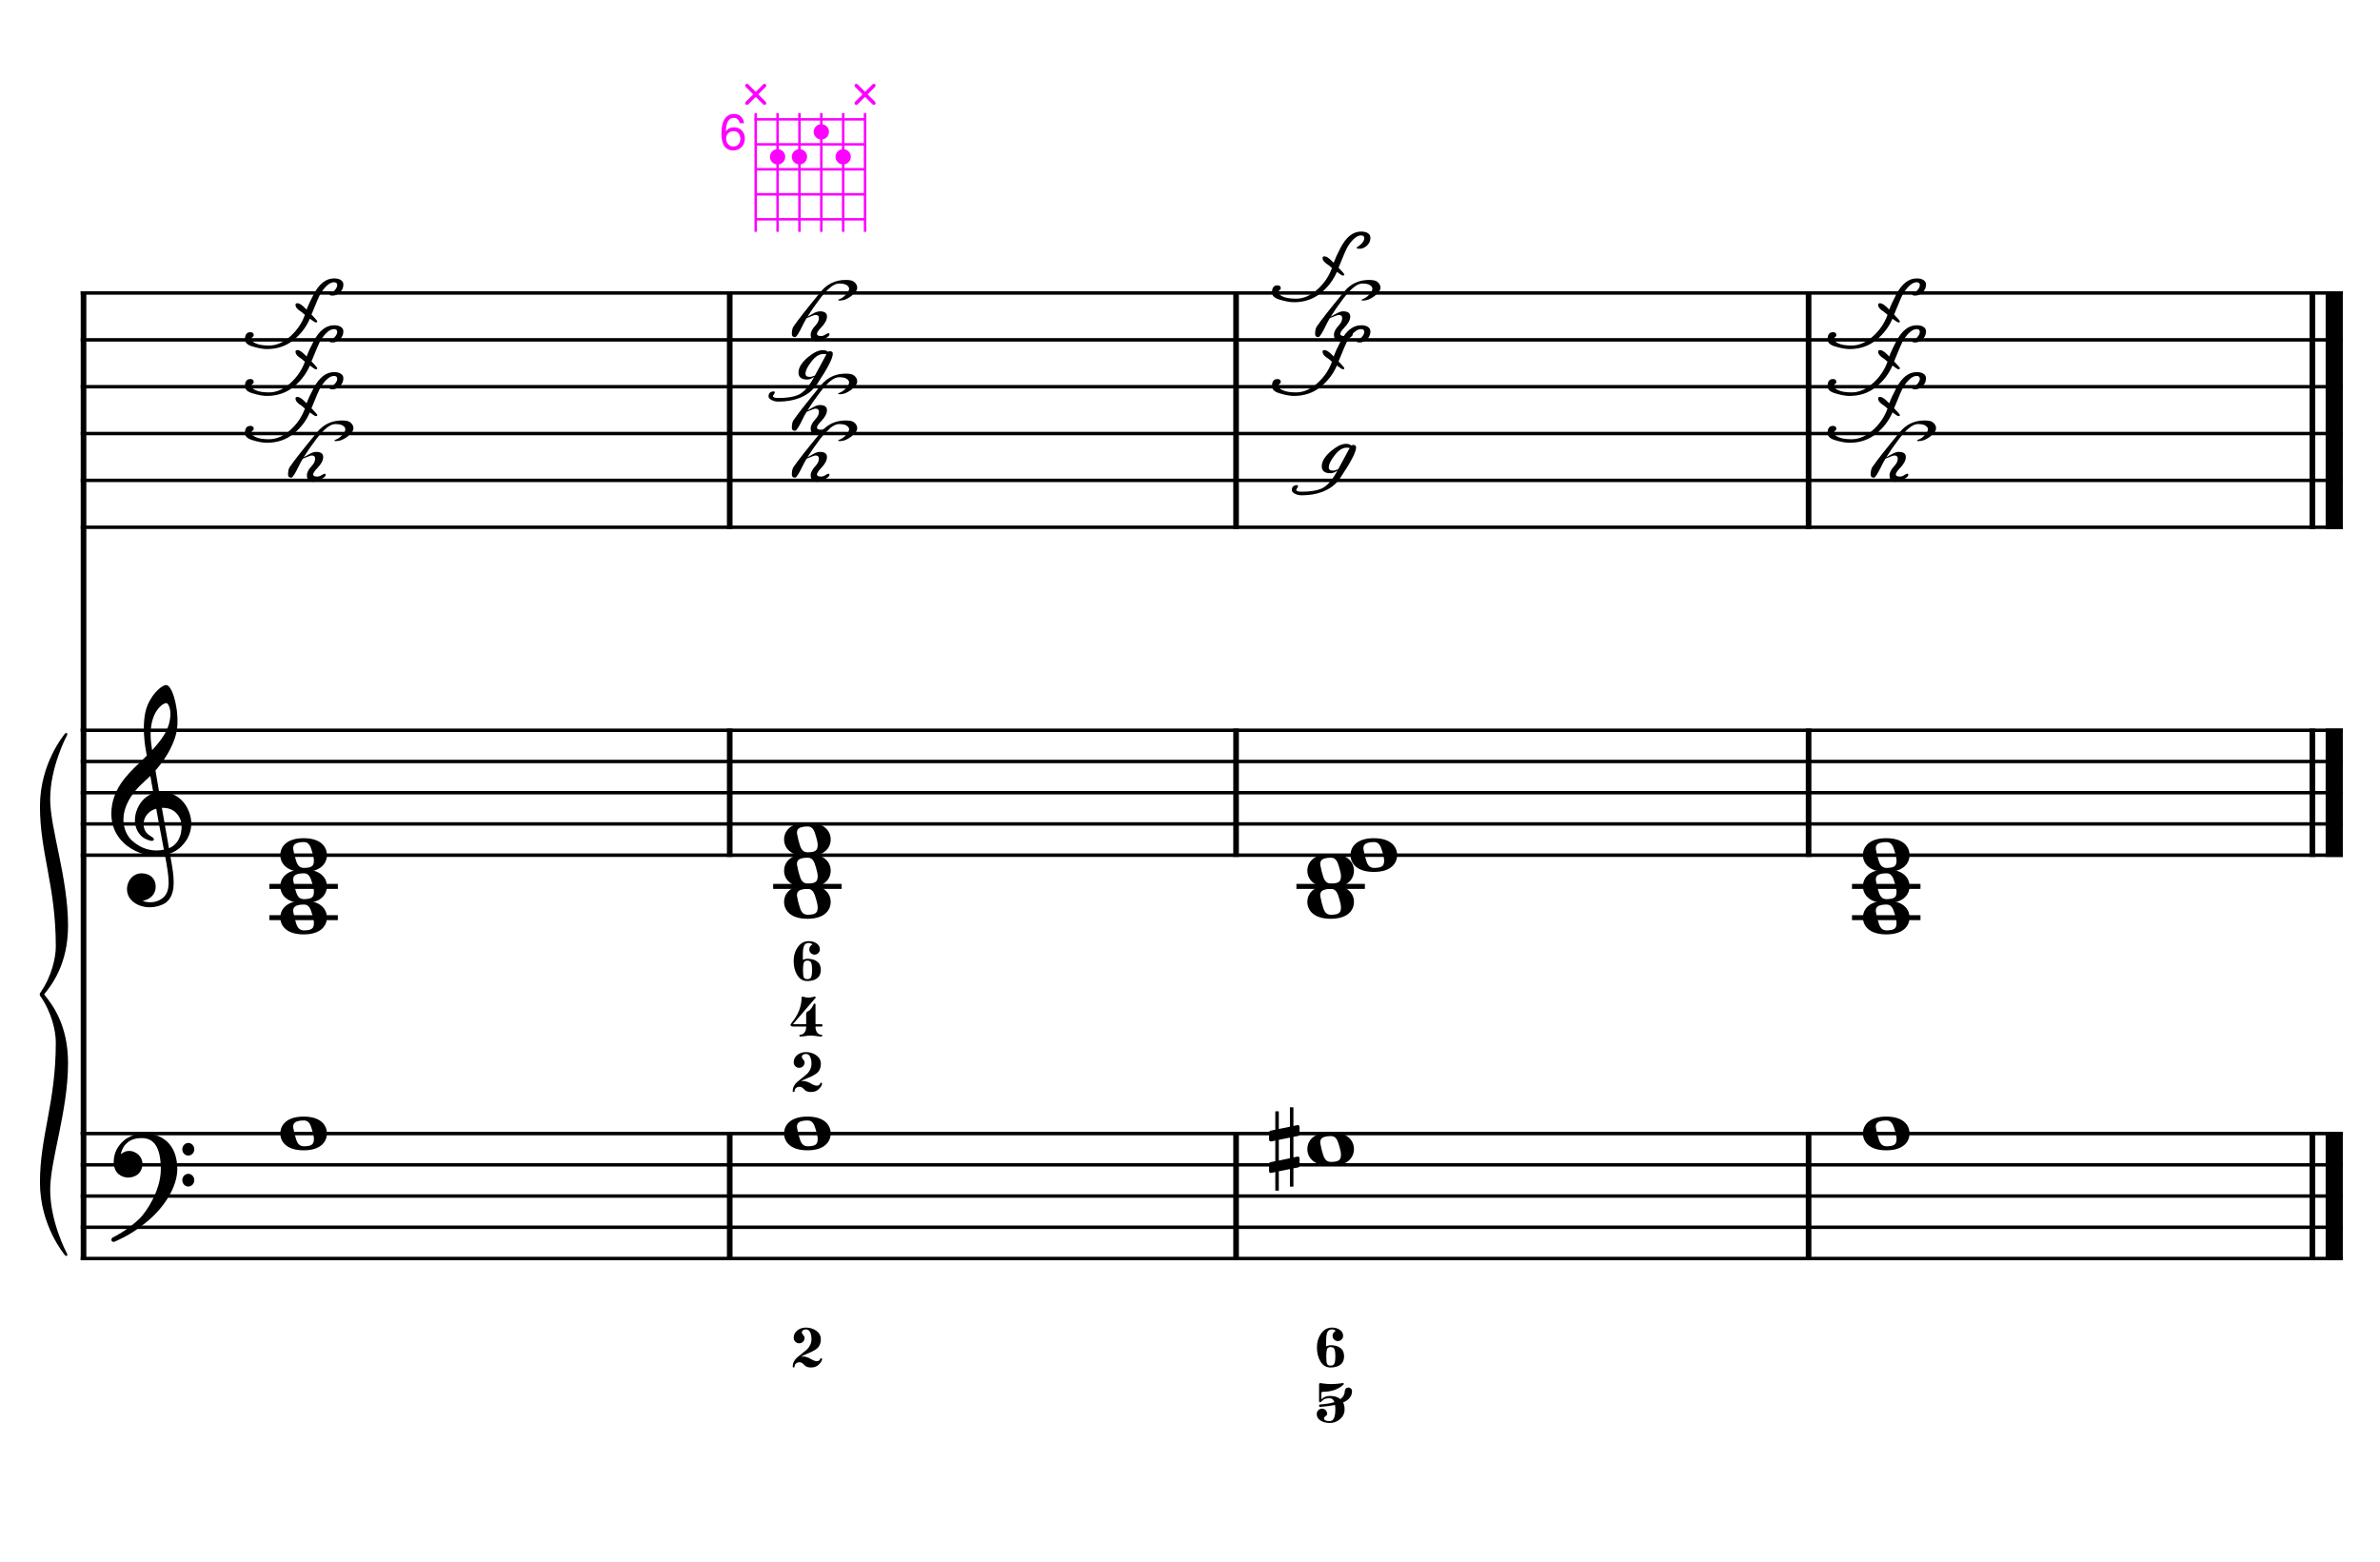 <?xml version="1.0" encoding="UTF-8" standalone="no"?>
<svg width="4535.42px" height="2976.38px" viewBox="0 0 4535.42 2976.38"
 xmlns="http://www.w3.org/2000/svg" xmlns:xlink="http://www.w3.org/1999/xlink" version="1.2" baseProfile="tiny">
<title>LaMineur (21)</title>
<desc>Generated by MuseScore 3.6.2</desc>
<polyline class="StaffLines" fill="none" stroke="#000000" stroke-width="6.55" stroke-linejoin="bevel" points="153.819,558.425 4464.56,558.425"/>
<polyline class="StaffLines" fill="none" stroke="#000000" stroke-width="6.55" stroke-linejoin="bevel" points="153.819,647.717 4464.56,647.717"/>
<polyline class="StaffLines" fill="none" stroke="#000000" stroke-width="6.55" stroke-linejoin="bevel" points="153.819,737.008 4464.56,737.008"/>
<polyline class="StaffLines" fill="none" stroke="#000000" stroke-width="6.55" stroke-linejoin="bevel" points="153.819,826.299 4464.56,826.299"/>
<polyline class="StaffLines" fill="none" stroke="#000000" stroke-width="6.55" stroke-linejoin="bevel" points="153.819,915.591 4464.56,915.591"/>
<polyline class="StaffLines" fill="none" stroke="#000000" stroke-width="6.55" stroke-linejoin="bevel" points="153.819,1004.88 4464.56,1004.88"/>
<polyline class="StaffLines" fill="none" stroke="#000000" stroke-width="6.55" stroke-linejoin="bevel" points="153.819,1391.81 4464.56,1391.81"/>
<polyline class="StaffLines" fill="none" stroke="#000000" stroke-width="6.55" stroke-linejoin="bevel" points="153.819,1451.34 4464.56,1451.34"/>
<polyline class="StaffLines" fill="none" stroke="#000000" stroke-width="6.55" stroke-linejoin="bevel" points="153.819,1510.87 4464.56,1510.87"/>
<polyline class="StaffLines" fill="none" stroke="#000000" stroke-width="6.55" stroke-linejoin="bevel" points="153.819,1570.39 4464.56,1570.39"/>
<polyline class="StaffLines" fill="none" stroke="#000000" stroke-width="6.55" stroke-linejoin="bevel" points="153.819,1629.92 4464.56,1629.92"/>
<polyline class="StaffLines" fill="none" stroke="#000000" stroke-width="6.55" stroke-linejoin="bevel" points="153.819,2160.5 4464.56,2160.5"/>
<polyline class="StaffLines" fill="none" stroke="#000000" stroke-width="6.55" stroke-linejoin="bevel" points="153.819,2220.03 4464.56,2220.03"/>
<polyline class="StaffLines" fill="none" stroke="#000000" stroke-width="6.55" stroke-linejoin="bevel" points="153.819,2279.56 4464.56,2279.56"/>
<polyline class="StaffLines" fill="none" stroke="#000000" stroke-width="6.55" stroke-linejoin="bevel" points="153.819,2339.09 4464.56,2339.09"/>
<polyline class="StaffLines" fill="none" stroke="#000000" stroke-width="6.55" stroke-linejoin="bevel" points="153.819,2398.61 4464.56,2398.61"/>
<polyline class="BarLine" fill="none" stroke="#000000" stroke-width="10.71" stroke-linejoin="bevel" points="159.176,2157.23 159.176,2401.89"/>
<polyline class="BarLine" fill="none" stroke="#000000" stroke-width="10.71" stroke-linejoin="bevel" points="1390.6,2157.23 1390.6,2401.89"/>
<polyline class="BarLine" fill="none" stroke="#000000" stroke-width="10.71" stroke-linejoin="bevel" points="2355.5,2157.23 2355.5,2401.89"/>
<polyline class="BarLine" fill="none" stroke="#000000" stroke-width="10.71" stroke-linejoin="bevel" points="3446.5,2157.23 3446.5,2401.89"/>
<polyline class="BarLine" fill="none" stroke="#000000" stroke-width="10.71" stroke-linejoin="bevel" points="4406.52,2157.23 4406.52,2401.89"/>
<polyline class="BarLine" fill="none" stroke="#000000" stroke-width="32.74" stroke-linejoin="bevel" points="4448.19,2157.23 4448.19,2401.89"/>
<polyline class="BarLine" fill="none" stroke="#000000" stroke-width="10.71" stroke-linejoin="bevel" points="159.176,1388.54 159.176,2160.5"/>
<polyline class="BarLine" fill="none" stroke="#000000" stroke-width="10.71" stroke-linejoin="bevel" points="1390.6,1388.54 1390.6,1633.2"/>
<polyline class="BarLine" fill="none" stroke="#000000" stroke-width="10.71" stroke-linejoin="bevel" points="2355.5,1388.54 2355.5,1633.2"/>
<polyline class="BarLine" fill="none" stroke="#000000" stroke-width="10.71" stroke-linejoin="bevel" points="3446.5,1388.54 3446.5,1633.2"/>
<polyline class="BarLine" fill="none" stroke="#000000" stroke-width="10.71" stroke-linejoin="bevel" points="4406.52,1388.54 4406.52,1633.2"/>
<polyline class="BarLine" fill="none" stroke="#000000" stroke-width="32.74" stroke-linejoin="bevel" points="4448.19,1388.54 4448.19,1633.2"/>
<polyline class="BarLine" fill="none" stroke="#000000" stroke-width="10.71" stroke-linejoin="bevel" points="159.176,555.151 159.176,1391.81"/>
<polyline class="BarLine" fill="none" stroke="#000000" stroke-width="10.71" stroke-linejoin="bevel" points="1390.6,555.151 1390.6,1008.16"/>
<polyline class="BarLine" fill="none" stroke="#000000" stroke-width="10.71" stroke-linejoin="bevel" points="2355.5,555.151 2355.5,1008.16"/>
<polyline class="BarLine" fill="none" stroke="#000000" stroke-width="10.71" stroke-linejoin="bevel" points="3446.5,555.151 3446.5,1008.16"/>
<polyline class="BarLine" fill="none" stroke="#000000" stroke-width="10.71" stroke-linejoin="bevel" points="4406.52,555.151 4406.52,1008.16"/>
<polyline class="BarLine" fill="none" stroke="#000000" stroke-width="32.74" stroke-linejoin="bevel" points="4448.19,555.151 4448.19,1008.16"/>
<path class="Accidental" transform="matrix(2.381,0,0,2.381,2418.37,2190.27)" d="M23.3,-10.6 C23.9,-10.7 24.4,-11.4 24.4,-12 L24.4,-17.9 C24.4,-18.7 23.8,-19.3 23,-19.3 L22.8,-19.3 L19.5,-18.6 L19.5,-33.5 L16.7,-33.5 L16.7,-18 L7.8,-16.2 L7.8,-30.3 L5,-30.3 L5,-15.6 L1.1,-14.8 C0.5,-14.7 0,-14 0,-13.4 L0,-13.2 L0,-7.4 L0,-7.6 C0,-6.8 0.6,-6.2 1.4,-6.2 L1.7,-6.2 L5,-6.9 L5,9.6 L1.1,10.4 C0.5,10.5 0,11.2 0,11.8 L0,17.6 C0,18.4 0.6,19 1.4,19 L1.7,19 L5,18.3 L5,33.2 L7.8,33.2 L7.8,17.7 L16.7,15.9 L16.7,30 L19.5,30 L19.5,15.3 L23.3,14.6 C23.9,14.5 24.4,13.8 24.4,13.2 L24.4,7.3 C24.4,6.5 23.8,5.9 23,5.9 L22.8,5.9 L19.5,6.6 L19.5,-9.9 L23.3,-10.6 M7.8,9.1 L7.8,-7.5 L16.7,-9.3 L16.7,7.2 L7.8,9.1 "/>
<polyline class="LedgerLine" fill="none" stroke="#000000" stroke-width="9.52" stroke-linejoin="bevel" points="513.328,1748.98 643.805,1748.98"/>
<polyline class="LedgerLine" fill="none" stroke="#000000" stroke-width="9.52" stroke-linejoin="bevel" points="513.328,1689.45 643.805,1689.45"/>
<polyline class="LedgerLine" fill="none" stroke="#000000" stroke-width="9.52" stroke-linejoin="bevel" points="1473.35,1689.45 1603.82,1689.45"/>
<polyline class="LedgerLine" fill="none" stroke="#000000" stroke-width="9.52" stroke-linejoin="bevel" points="2470.51,1689.45 2600.99,1689.45"/>
<polyline class="LedgerLine" fill="none" stroke="#000000" stroke-width="9.52" stroke-linejoin="bevel" points="3529.24,1748.98 3659.72,1748.98"/>
<polyline class="LedgerLine" fill="none" stroke="#000000" stroke-width="9.52" stroke-linejoin="bevel" points="3529.24,1689.45 3659.72,1689.45"/>
<path class="Note" transform="matrix(2.381,0,0,2.381,534.163,2160.5)" d="M18.7,-13.6 C4.9,-13.6 0,-6.6 0,-0.1 C0,6.4 4.9,13.4 18.7,13.4 C32.5,13.4 37.3,6.4 37.3,-0.1 C37.3,-6.6 32.5,-13.6 18.7,-13.6 M10.4,-4.5 C10.3,-4.9 10.3,-5.3 10.3,-5.7 C10.3,-6.5 10.5,-7.3 10.9,-8 C11.6,-9 12.8,-9.7 14.3,-10 C15.6,-10.3 16.3,-10.5 18.9,-10.5 L19,-10.5 C23,-10.5 24.3,-6.8 25.4,-3 L25.7,-2 C26.5,0.6 26.9,2.8 26.9,4.5 C26.9,5.7 26.7,6.8 26.3,7.6 C25.7,8.7 24.7,9.4 23,9.8 C22.1,10 20.6,10.1 20.6,10.1 C20.1,10.1 19.7,10.2 19.3,10.2 C16.1,10.2 14.1,9 12.7,4.7 C11.5,1 11.3,-0.1 10.4,-4.5"/>
<path class="Note" transform="matrix(2.381,0,0,2.381,1494.18,2160.5)" d="M18.7,-13.6 C4.9,-13.6 0,-6.6 0,-0.1 C0,6.4 4.9,13.4 18.7,13.4 C32.5,13.4 37.3,6.4 37.3,-0.1 C37.3,-6.6 32.5,-13.6 18.7,-13.6 M10.4,-4.5 C10.3,-4.9 10.3,-5.3 10.3,-5.7 C10.3,-6.5 10.5,-7.3 10.9,-8 C11.6,-9 12.8,-9.7 14.3,-10 C15.6,-10.3 16.3,-10.5 18.9,-10.5 L19,-10.5 C23,-10.5 24.3,-6.8 25.4,-3 L25.7,-2 C26.5,0.6 26.9,2.8 26.9,4.5 C26.9,5.7 26.7,6.8 26.3,7.6 C25.7,8.7 24.7,9.4 23,9.8 C22.1,10 20.6,10.1 20.6,10.1 C20.1,10.1 19.7,10.2 19.3,10.2 C16.1,10.2 14.1,9 12.7,4.7 C11.5,1 11.3,-0.1 10.4,-4.5"/>
<path class="Note" transform="matrix(2.381,0,0,2.381,2491.35,2190.27)" d="M18.7,-13.6 C4.9,-13.6 0,-6.6 0,-0.1 C0,6.4 4.9,13.4 18.7,13.4 C32.5,13.4 37.3,6.4 37.3,-0.1 C37.3,-6.6 32.5,-13.6 18.7,-13.6 M10.4,-4.5 C10.3,-4.9 10.3,-5.3 10.3,-5.7 C10.3,-6.5 10.5,-7.3 10.9,-8 C11.6,-9 12.8,-9.7 14.3,-10 C15.6,-10.3 16.3,-10.5 18.9,-10.5 L19,-10.5 C23,-10.5 24.3,-6.8 25.4,-3 L25.7,-2 C26.5,0.6 26.9,2.8 26.9,4.5 C26.9,5.7 26.7,6.8 26.3,7.6 C25.7,8.7 24.7,9.4 23,9.8 C22.1,10 20.6,10.1 20.6,10.1 C20.1,10.1 19.7,10.2 19.3,10.2 C16.1,10.2 14.1,9 12.7,4.7 C11.5,1 11.3,-0.1 10.4,-4.5"/>
<path class="Note" transform="matrix(2.381,0,0,2.381,3550.08,2160.5)" d="M18.7,-13.6 C4.9,-13.6 0,-6.6 0,-0.1 C0,6.4 4.9,13.4 18.7,13.4 C32.5,13.4 37.3,6.4 37.3,-0.1 C37.3,-6.6 32.5,-13.6 18.7,-13.6 M10.4,-4.5 C10.3,-4.9 10.3,-5.3 10.3,-5.7 C10.3,-6.5 10.5,-7.3 10.9,-8 C11.6,-9 12.8,-9.7 14.3,-10 C15.6,-10.3 16.3,-10.5 18.9,-10.5 L19,-10.5 C23,-10.5 24.3,-6.8 25.4,-3 L25.7,-2 C26.5,0.6 26.9,2.8 26.9,4.5 C26.9,5.7 26.7,6.8 26.3,7.6 C25.7,8.7 24.7,9.4 23,9.8 C22.1,10 20.6,10.1 20.6,10.1 C20.1,10.1 19.7,10.2 19.3,10.2 C16.1,10.2 14.1,9 12.7,4.7 C11.5,1 11.3,-0.1 10.4,-4.5"/>
<path class="Note" transform="matrix(2.381,0,0,2.381,534.163,1748.98)" d="M18.7,-13.6 C4.9,-13.6 0,-6.6 0,-0.1 C0,6.4 4.9,13.4 18.7,13.4 C32.5,13.4 37.3,6.4 37.3,-0.1 C37.3,-6.6 32.5,-13.6 18.7,-13.6 M10.4,-4.5 C10.3,-4.9 10.3,-5.3 10.3,-5.7 C10.3,-6.5 10.5,-7.3 10.9,-8 C11.6,-9 12.8,-9.7 14.3,-10 C15.6,-10.3 16.3,-10.5 18.9,-10.5 L19,-10.5 C23,-10.5 24.3,-6.8 25.4,-3 L25.7,-2 C26.5,0.6 26.9,2.8 26.9,4.5 C26.9,5.7 26.7,6.8 26.3,7.6 C25.7,8.7 24.7,9.4 23,9.8 C22.1,10 20.6,10.1 20.6,10.1 C20.1,10.1 19.7,10.2 19.3,10.2 C16.1,10.2 14.1,9 12.7,4.7 C11.5,1 11.3,-0.1 10.4,-4.5"/>
<path class="Note" transform="matrix(2.381,0,0,2.381,534.163,1689.45)" d="M18.7,-13.6 C4.9,-13.6 0,-6.6 0,-0.1 C0,6.4 4.9,13.4 18.7,13.4 C32.5,13.4 37.3,6.4 37.3,-0.1 C37.3,-6.6 32.5,-13.6 18.7,-13.6 M10.4,-4.5 C10.3,-4.9 10.3,-5.3 10.3,-5.7 C10.3,-6.5 10.5,-7.3 10.9,-8 C11.6,-9 12.8,-9.7 14.3,-10 C15.6,-10.3 16.3,-10.5 18.9,-10.5 L19,-10.5 C23,-10.5 24.3,-6.8 25.4,-3 L25.7,-2 C26.5,0.6 26.9,2.8 26.9,4.5 C26.9,5.7 26.7,6.8 26.3,7.6 C25.7,8.7 24.7,9.4 23,9.8 C22.1,10 20.6,10.1 20.6,10.1 C20.1,10.1 19.7,10.2 19.3,10.2 C16.1,10.2 14.1,9 12.7,4.7 C11.5,1 11.3,-0.1 10.4,-4.5"/>
<path class="Note" transform="matrix(2.381,0,0,2.381,534.163,1629.92)" d="M18.7,-13.6 C4.9,-13.6 0,-6.6 0,-0.1 C0,6.4 4.9,13.4 18.7,13.4 C32.5,13.4 37.3,6.4 37.3,-0.1 C37.3,-6.6 32.5,-13.6 18.7,-13.6 M10.4,-4.5 C10.3,-4.9 10.3,-5.3 10.3,-5.7 C10.3,-6.5 10.5,-7.3 10.9,-8 C11.6,-9 12.8,-9.7 14.3,-10 C15.6,-10.3 16.3,-10.5 18.9,-10.5 L19,-10.5 C23,-10.5 24.3,-6.8 25.4,-3 L25.7,-2 C26.5,0.6 26.9,2.8 26.9,4.5 C26.9,5.7 26.7,6.8 26.3,7.6 C25.7,8.7 24.7,9.4 23,9.8 C22.1,10 20.6,10.1 20.6,10.1 C20.1,10.1 19.7,10.2 19.3,10.2 C16.1,10.2 14.1,9 12.7,4.7 C11.5,1 11.3,-0.1 10.4,-4.5"/>
<path class="Note" transform="matrix(2.381,0,0,2.381,1494.18,1719.21)" d="M18.7,-13.6 C4.9,-13.6 0,-6.6 0,-0.1 C0,6.4 4.9,13.4 18.7,13.4 C32.5,13.4 37.3,6.4 37.3,-0.1 C37.3,-6.6 32.5,-13.6 18.7,-13.6 M10.4,-4.5 C10.3,-4.9 10.3,-5.3 10.3,-5.7 C10.3,-6.5 10.5,-7.3 10.9,-8 C11.6,-9 12.8,-9.7 14.3,-10 C15.6,-10.3 16.3,-10.5 18.9,-10.5 L19,-10.5 C23,-10.5 24.3,-6.8 25.4,-3 L25.7,-2 C26.5,0.6 26.9,2.8 26.9,4.5 C26.9,5.7 26.7,6.8 26.3,7.6 C25.7,8.7 24.7,9.4 23,9.8 C22.1,10 20.6,10.1 20.6,10.1 C20.1,10.1 19.7,10.2 19.3,10.2 C16.1,10.2 14.1,9 12.7,4.7 C11.5,1 11.3,-0.1 10.4,-4.5"/>
<path class="Note" transform="matrix(2.381,0,0,2.381,1494.18,1659.69)" d="M18.7,-13.6 C4.9,-13.6 0,-6.6 0,-0.1 C0,6.4 4.9,13.4 18.7,13.4 C32.5,13.4 37.3,6.4 37.3,-0.1 C37.3,-6.6 32.5,-13.6 18.7,-13.6 M10.4,-4.5 C10.3,-4.9 10.3,-5.3 10.3,-5.7 C10.3,-6.5 10.5,-7.3 10.9,-8 C11.6,-9 12.8,-9.7 14.3,-10 C15.6,-10.3 16.3,-10.5 18.9,-10.5 L19,-10.5 C23,-10.5 24.3,-6.8 25.4,-3 L25.7,-2 C26.5,0.6 26.9,2.8 26.9,4.5 C26.9,5.7 26.7,6.8 26.3,7.6 C25.7,8.7 24.7,9.4 23,9.8 C22.1,10 20.6,10.1 20.6,10.1 C20.1,10.1 19.7,10.2 19.3,10.2 C16.1,10.2 14.1,9 12.7,4.7 C11.5,1 11.3,-0.1 10.4,-4.5"/>
<path class="Note" transform="matrix(2.381,0,0,2.381,1494.18,1600.16)" d="M18.7,-13.6 C4.9,-13.6 0,-6.6 0,-0.1 C0,6.4 4.9,13.4 18.7,13.4 C32.5,13.4 37.3,6.4 37.3,-0.1 C37.3,-6.6 32.5,-13.6 18.7,-13.6 M10.4,-4.5 C10.3,-4.9 10.3,-5.3 10.3,-5.7 C10.3,-6.5 10.5,-7.3 10.9,-8 C11.6,-9 12.8,-9.7 14.3,-10 C15.6,-10.3 16.3,-10.5 18.9,-10.5 L19,-10.5 C23,-10.5 24.3,-6.8 25.4,-3 L25.7,-2 C26.5,0.6 26.9,2.8 26.9,4.5 C26.9,5.7 26.7,6.8 26.3,7.6 C25.7,8.7 24.7,9.4 23,9.8 C22.1,10 20.6,10.1 20.6,10.1 C20.1,10.1 19.7,10.2 19.3,10.2 C16.1,10.2 14.1,9 12.7,4.7 C11.5,1 11.3,-0.1 10.4,-4.5"/>
<path class="Note" transform="matrix(2.381,0,0,2.381,2491.35,1719.21)" d="M18.7,-13.6 C4.9,-13.6 0,-6.6 0,-0.1 C0,6.4 4.9,13.4 18.7,13.4 C32.5,13.4 37.3,6.4 37.3,-0.1 C37.3,-6.6 32.5,-13.6 18.7,-13.6 M10.4,-4.5 C10.3,-4.9 10.3,-5.3 10.3,-5.7 C10.3,-6.5 10.5,-7.3 10.9,-8 C11.6,-9 12.8,-9.7 14.3,-10 C15.6,-10.3 16.3,-10.5 18.9,-10.5 L19,-10.5 C23,-10.5 24.3,-6.8 25.4,-3 L25.7,-2 C26.5,0.6 26.9,2.8 26.9,4.5 C26.9,5.7 26.7,6.8 26.3,7.6 C25.7,8.7 24.7,9.4 23,9.8 C22.1,10 20.6,10.1 20.6,10.1 C20.1,10.1 19.7,10.2 19.3,10.2 C16.1,10.2 14.1,9 12.7,4.7 C11.5,1 11.3,-0.1 10.4,-4.5"/>
<path class="Note" transform="matrix(2.381,0,0,2.381,2491.35,1659.69)" d="M18.7,-13.6 C4.9,-13.6 0,-6.6 0,-0.1 C0,6.4 4.9,13.4 18.7,13.4 C32.5,13.4 37.3,6.4 37.3,-0.1 C37.3,-6.6 32.5,-13.6 18.7,-13.6 M10.4,-4.5 C10.3,-4.9 10.3,-5.3 10.3,-5.7 C10.3,-6.5 10.5,-7.3 10.9,-8 C11.6,-9 12.8,-9.7 14.3,-10 C15.6,-10.3 16.3,-10.5 18.9,-10.5 L19,-10.5 C23,-10.5 24.3,-6.8 25.4,-3 L25.7,-2 C26.5,0.6 26.9,2.8 26.9,4.5 C26.9,5.7 26.7,6.8 26.3,7.6 C25.7,8.7 24.7,9.4 23,9.8 C22.1,10 20.6,10.1 20.6,10.1 C20.1,10.1 19.7,10.2 19.3,10.2 C16.1,10.2 14.1,9 12.7,4.7 C11.5,1 11.3,-0.1 10.4,-4.5"/>
<path class="Note" transform="matrix(2.381,0,0,2.381,2573.61,1629.92)" d="M18.7,-13.6 C4.9,-13.6 0,-6.6 0,-0.1 C0,6.4 4.9,13.4 18.7,13.4 C32.5,13.4 37.3,6.4 37.3,-0.1 C37.3,-6.6 32.5,-13.6 18.7,-13.6 M10.4,-4.5 C10.3,-4.9 10.3,-5.3 10.3,-5.7 C10.3,-6.5 10.5,-7.3 10.9,-8 C11.6,-9 12.8,-9.7 14.3,-10 C15.6,-10.3 16.3,-10.5 18.9,-10.5 L19,-10.5 C23,-10.5 24.3,-6.8 25.4,-3 L25.7,-2 C26.5,0.6 26.9,2.8 26.9,4.5 C26.9,5.7 26.7,6.8 26.3,7.6 C25.7,8.7 24.7,9.4 23,9.8 C22.1,10 20.6,10.1 20.6,10.1 C20.1,10.1 19.7,10.2 19.3,10.2 C16.1,10.2 14.1,9 12.7,4.7 C11.5,1 11.3,-0.1 10.4,-4.5"/>
<path class="Note" transform="matrix(2.381,0,0,2.381,3550.08,1748.98)" d="M18.7,-13.6 C4.9,-13.6 0,-6.6 0,-0.1 C0,6.4 4.9,13.4 18.7,13.4 C32.5,13.4 37.3,6.4 37.3,-0.1 C37.3,-6.6 32.5,-13.6 18.7,-13.6 M10.4,-4.5 C10.3,-4.9 10.3,-5.3 10.3,-5.7 C10.3,-6.5 10.5,-7.3 10.9,-8 C11.6,-9 12.8,-9.7 14.3,-10 C15.6,-10.3 16.3,-10.5 18.9,-10.5 L19,-10.5 C23,-10.5 24.3,-6.8 25.4,-3 L25.7,-2 C26.5,0.6 26.9,2.8 26.9,4.5 C26.9,5.7 26.7,6.8 26.3,7.6 C25.7,8.7 24.7,9.4 23,9.8 C22.1,10 20.6,10.1 20.6,10.1 C20.1,10.1 19.7,10.2 19.3,10.2 C16.1,10.2 14.1,9 12.7,4.7 C11.5,1 11.3,-0.1 10.4,-4.5"/>
<path class="Note" transform="matrix(2.381,0,0,2.381,3550.08,1689.45)" d="M18.7,-13.6 C4.9,-13.6 0,-6.6 0,-0.1 C0,6.4 4.9,13.4 18.7,13.4 C32.5,13.4 37.3,6.4 37.3,-0.1 C37.3,-6.6 32.5,-13.6 18.7,-13.6 M10.4,-4.5 C10.3,-4.9 10.3,-5.3 10.3,-5.7 C10.3,-6.5 10.5,-7.3 10.9,-8 C11.6,-9 12.8,-9.7 14.3,-10 C15.6,-10.3 16.3,-10.5 18.9,-10.5 L19,-10.5 C23,-10.5 24.3,-6.8 25.4,-3 L25.7,-2 C26.5,0.6 26.9,2.8 26.9,4.5 C26.9,5.7 26.7,6.8 26.3,7.6 C25.7,8.7 24.7,9.4 23,9.8 C22.1,10 20.6,10.1 20.6,10.1 C20.1,10.1 19.7,10.2 19.3,10.2 C16.1,10.2 14.1,9 12.7,4.7 C11.5,1 11.3,-0.1 10.4,-4.5"/>
<path class="Note" transform="matrix(2.381,0,0,2.381,3550.08,1629.92)" d="M18.7,-13.6 C4.9,-13.6 0,-6.6 0,-0.1 C0,6.4 4.9,13.4 18.7,13.4 C32.5,13.4 37.3,6.4 37.3,-0.1 C37.3,-6.6 32.5,-13.6 18.7,-13.6 M10.4,-4.5 C10.3,-4.9 10.3,-5.3 10.3,-5.7 C10.3,-6.5 10.5,-7.3 10.9,-8 C11.6,-9 12.8,-9.7 14.3,-10 C15.6,-10.3 16.3,-10.5 18.9,-10.5 L19,-10.5 C23,-10.5 24.3,-6.8 25.4,-3 L25.7,-2 C26.5,0.6 26.9,2.8 26.9,4.5 C26.9,5.7 26.7,6.8 26.3,7.6 C25.7,8.7 24.7,9.4 23,9.8 C22.1,10 20.6,10.1 20.6,10.1 C20.1,10.1 19.7,10.2 19.3,10.2 C16.1,10.2 14.1,9 12.7,4.7 C11.5,1 11.3,-0.1 10.4,-4.5"/>
<path class="Note" d="M627.857,561.187 C632.195,558.243 635.333,555.803 637.27,553.866 C640.834,550.07 642.616,546.583 642.616,543.407 C642.616,539.766 640.601,537.945 636.573,537.945 C628.748,537.945 620.381,544.84 611.471,558.631 C608.76,562.814 602.794,576.45 593.575,599.537 C600.935,607.129 604.615,611.429 604.615,612.436 C604.615,613.831 603.724,614.528 601.942,614.528 C600.547,614.528 596.712,612.165 590.437,607.439 C583.619,623.321 573.277,636.879 559.409,648.113 C545.231,659.579 528.303,665.312 508.625,665.312 C501.11,665.312 491.696,663.569 480.385,660.083 C471.321,657.294 466.789,652.839 466.789,646.719 C466.789,637.654 470.275,633.122 477.248,633.122 C481.431,633.122 483.523,635.059 483.523,638.932 C483.523,640.172 482.555,641.489 480.618,642.884 C479.611,643.581 479.107,644.937 479.107,646.951 C479.107,649.353 481.78,651.832 487.125,654.388 C492.936,657.178 501.458,658.572 512.692,658.572 C527.18,658.572 541.164,652.297 554.644,639.746 C566.885,628.357 575.678,615.109 581.024,600.002 C578.932,598.297 576.685,596.438 574.284,594.424 C566.846,590.008 563.127,585.475 563.127,580.827 C563.127,578.89 564.406,577.922 566.962,577.922 C570.371,577.922 574.981,580.827 580.791,586.638 C582.031,587.877 583.193,589.039 584.278,590.124 C586.989,582.686 591.328,573.235 597.293,561.768 C608.062,541.005 621.155,530.624 636.573,530.624 C642.073,530.624 646.412,531.67 649.588,533.762 C652.765,535.853 654.353,538.72 654.353,542.361 C654.353,548.172 652.222,553.091 647.961,557.12 C643.545,561.304 638.936,563.395 634.132,563.395 C629.949,563.395 627.857,562.659 627.857,561.187"/>
<path class="Note" d="M555.225,910.409 C551.041,910.409 548.95,908.511 548.95,904.715 C548.95,898.284 549.918,893.558 551.855,890.537 C559.912,878.606 577.421,856.293 604.382,823.599 C616.546,808.802 632.234,801.403 651.448,801.403 C658.885,801.403 664.037,802.449 666.904,804.541 C671.32,807.795 673.528,811.707 673.528,816.278 C673.528,821.082 669.654,826.427 661.907,832.315 C654.547,837.893 647.574,840.682 640.989,840.682 C638.432,840.682 637.154,840.411 637.154,839.869 C637.154,839.094 638.393,838.281 640.873,837.429 C644.204,836.189 647.768,833.671 651.564,829.875 C655.903,825.459 658.072,821.469 658.072,817.905 C658.072,815.503 656.406,813.218 653.075,811.049 C650.131,809.189 645.366,808.26 638.781,808.26 C629.174,808.26 617.049,817.944 602.407,837.312 C592.645,850.25 584.743,861.639 578.7,871.478 C581.644,869.851 585.169,867.876 589.275,865.552 C594.311,862.685 598.649,861.252 602.291,861.252 C611.355,861.252 615.887,864.506 615.887,871.013 C615.887,877.444 612.168,884.494 604.731,892.164 C599.463,897.587 596.829,901.616 596.829,904.25 C596.829,906.961 599.463,908.317 604.731,908.317 C607.365,908.317 610.077,907.388 612.866,905.528 C615.655,903.746 617.708,902.855 619.025,902.855 C620.11,902.855 620.652,903.553 620.652,904.947 C620.652,907.194 618.483,909.557 614.144,912.036 C606.861,916.22 601.012,918.311 596.596,918.311 C588.771,918.311 584.859,914.128 584.859,905.761 C584.859,900.492 587.88,894.643 593.923,888.213 C598.339,883.487 600.547,878.8 600.547,874.151 C600.547,870.123 598.378,868.108 594.04,868.108 C592.335,868.108 586.68,870.123 577.073,874.151 C574.206,878.955 571.805,883.371 569.868,887.399 C562.508,902.739 557.627,910.409 555.225,910.409"/>
<path class="Note" d="M627.857,739.77 C632.195,736.826 635.333,734.386 637.27,732.449 C640.834,728.652 642.616,725.166 642.616,721.99 C642.616,718.348 640.601,716.528 636.573,716.528 C628.748,716.528 620.381,723.423 611.471,737.213 C608.76,741.397 602.794,755.032 593.575,778.12 C600.935,785.712 604.615,790.012 604.615,791.019 C604.615,792.414 603.724,793.111 601.942,793.111 C600.547,793.111 596.712,790.748 590.437,786.022 C583.619,801.904 573.277,815.462 559.409,826.696 C545.231,838.162 528.303,843.895 508.625,843.895 C501.11,843.895 491.696,842.152 480.385,838.666 C471.321,835.876 466.789,831.422 466.789,825.301 C466.789,816.237 470.275,811.705 477.248,811.705 C481.431,811.705 483.523,813.641 483.523,817.515 C483.523,818.755 482.555,820.072 480.618,821.466 C479.611,822.164 479.107,823.519 479.107,825.534 C479.107,827.935 481.78,830.415 487.125,832.971 C492.936,835.76 501.458,837.155 512.692,837.155 C527.18,837.155 541.164,830.879 554.644,818.329 C566.885,806.94 575.678,793.692 581.024,778.584 C578.932,776.88 576.685,775.021 574.284,773.006 C566.846,768.59 563.127,764.058 563.127,759.41 C563.127,757.473 564.406,756.504 566.962,756.504 C570.371,756.504 574.981,759.41 580.791,765.22 C582.031,766.46 583.193,767.622 584.278,768.707 C586.989,761.269 591.328,751.817 597.293,740.351 C608.062,719.588 621.155,709.207 636.573,709.207 C642.073,709.207 646.412,710.252 649.588,712.344 C652.765,714.436 654.353,717.303 654.353,720.944 C654.353,726.754 652.222,731.674 647.961,735.703 C643.545,739.886 638.936,741.978 634.132,741.978 C629.949,741.978 627.857,741.242 627.857,739.77"/>
<path class="Note" d="M627.857,650.479 C632.195,647.535 635.333,645.094 637.27,643.157 C640.834,639.361 642.616,635.875 642.616,632.698 C642.616,629.057 640.601,627.236 636.573,627.236 C628.748,627.236 620.381,634.132 611.471,647.922 C608.76,652.106 602.794,665.741 593.575,688.828 C600.935,696.421 604.615,700.721 604.615,701.728 C604.615,703.122 603.724,703.819 601.942,703.819 C600.547,703.819 596.712,701.457 590.437,696.731 C583.619,712.613 573.277,726.171 559.409,737.404 C545.231,748.871 528.303,754.604 508.625,754.604 C501.11,754.604 491.696,752.86 480.385,749.374 C471.321,746.585 466.789,742.13 466.789,736.01 C466.789,726.945 470.275,722.413 477.248,722.413 C481.431,722.413 483.523,724.35 483.523,728.224 C483.523,729.463 482.555,730.78 480.618,732.175 C479.611,732.872 479.107,734.228 479.107,736.242 C479.107,738.644 481.78,741.123 487.125,743.68 C492.936,746.469 501.458,747.863 512.692,747.863 C527.18,747.863 541.164,741.588 554.644,729.037 C566.885,717.649 575.678,704.401 581.024,689.293 C578.932,687.589 576.685,685.729 574.284,683.715 C566.846,679.299 563.127,674.767 563.127,670.118 C563.127,668.181 564.406,667.213 566.962,667.213 C570.371,667.213 574.981,670.118 580.791,675.929 C582.031,677.168 583.193,678.331 584.278,679.415 C586.989,671.978 591.328,662.526 597.293,651.06 C608.062,630.297 621.155,619.915 636.573,619.915 C642.073,619.915 646.412,620.961 649.588,623.053 C652.765,625.145 654.353,628.011 654.353,631.652 C654.353,637.463 652.222,642.383 647.961,646.411 C643.545,650.595 638.936,652.687 634.132,652.687 C629.949,652.687 627.857,651.951 627.857,650.479"/>
<path class="Note" d="M1515.24,910.409 C1511.06,910.409 1508.97,908.511 1508.97,904.715 C1508.97,898.284 1509.94,893.558 1511.87,890.537 C1519.93,878.606 1537.44,856.293 1564.4,823.599 C1576.56,808.802 1592.25,801.403 1611.47,801.403 C1618.9,801.403 1624.06,802.449 1626.92,804.541 C1631.34,807.795 1633.55,811.707 1633.55,816.278 C1633.55,821.082 1629.67,826.427 1621.93,832.315 C1614.57,837.893 1607.59,840.682 1601.01,840.682 C1598.45,840.682 1597.17,840.411 1597.17,839.869 C1597.17,839.094 1598.41,838.281 1600.89,837.429 C1604.22,836.189 1607.79,833.671 1611.58,829.875 C1615.92,825.459 1618.09,821.469 1618.09,817.905 C1618.09,815.503 1616.42,813.218 1613.09,811.049 C1610.15,809.189 1605.38,808.26 1598.8,808.26 C1589.19,808.26 1577.07,817.944 1562.43,837.312 C1552.66,850.25 1544.76,861.639 1538.72,871.478 C1541.66,869.851 1545.19,867.876 1549.29,865.552 C1554.33,862.685 1558.67,861.252 1562.31,861.252 C1571.37,861.252 1575.91,864.506 1575.91,871.013 C1575.91,877.444 1572.19,884.494 1564.75,892.164 C1559.48,897.587 1556.85,901.616 1556.85,904.25 C1556.85,906.961 1559.48,908.317 1564.75,908.317 C1567.38,908.317 1570.1,907.388 1572.88,905.528 C1575.67,903.746 1577.73,902.855 1579.04,902.855 C1580.13,902.855 1580.67,903.553 1580.67,904.947 C1580.67,907.194 1578.5,909.557 1574.16,912.036 C1566.88,916.22 1561.03,918.311 1556.61,918.311 C1548.79,918.311 1544.88,914.128 1544.88,905.761 C1544.88,900.492 1547.9,894.643 1553.94,888.213 C1558.36,883.487 1560.57,878.8 1560.57,874.151 C1560.57,870.123 1558.4,868.108 1554.06,868.108 C1552.35,868.108 1546.7,870.123 1537.09,874.151 C1534.22,878.955 1531.82,883.371 1529.89,887.399 C1522.53,902.739 1517.65,910.409 1515.24,910.409"/>
<path class="Note" d="M1515.24,642.535 C1511.06,642.535 1508.97,640.637 1508.97,636.841 C1508.97,630.41 1509.94,625.684 1511.87,622.663 C1519.93,610.732 1537.44,588.419 1564.4,555.725 C1576.56,540.928 1592.25,533.529 1611.47,533.529 C1618.9,533.529 1624.06,534.575 1626.92,536.667 C1631.34,539.921 1633.55,543.833 1633.55,548.404 C1633.55,553.207 1629.67,558.553 1621.93,564.441 C1614.57,570.019 1607.59,572.808 1601.01,572.808 C1598.45,572.808 1597.17,572.537 1597.17,571.995 C1597.17,571.22 1598.41,570.407 1600.89,569.555 C1604.22,568.315 1607.79,565.797 1611.58,562.001 C1615.92,557.585 1618.09,553.595 1618.09,550.031 C1618.09,547.629 1616.42,545.344 1613.09,543.175 C1610.15,541.315 1605.38,540.386 1598.8,540.386 C1589.19,540.386 1577.07,550.07 1562.43,569.438 C1552.66,582.376 1544.76,593.765 1538.72,603.604 C1541.66,601.977 1545.19,600.002 1549.29,597.678 C1554.33,594.811 1558.67,593.378 1562.31,593.378 C1571.37,593.378 1575.91,596.632 1575.91,603.139 C1575.91,609.57 1572.19,616.62 1564.75,624.29 C1559.48,629.713 1556.85,633.742 1556.85,636.376 C1556.85,639.087 1559.48,640.443 1564.75,640.443 C1567.38,640.443 1570.1,639.513 1572.88,637.654 C1575.67,635.872 1577.73,634.981 1579.04,634.981 C1580.13,634.981 1580.67,635.679 1580.67,637.073 C1580.67,639.32 1578.5,641.683 1574.16,644.162 C1566.88,648.346 1561.03,650.437 1556.61,650.437 C1548.79,650.437 1544.88,646.254 1544.88,637.887 C1544.88,632.618 1547.9,626.769 1553.94,620.339 C1558.36,615.613 1560.57,610.926 1560.57,606.277 C1560.57,602.249 1558.4,600.234 1554.06,600.234 C1552.35,600.234 1546.7,602.249 1537.09,606.277 C1534.22,611.081 1531.82,615.497 1529.89,619.525 C1522.53,634.865 1517.65,642.535 1515.24,642.535"/>
<path class="Note" d="M1515.24,821.118 C1511.06,821.118 1508.97,819.22 1508.97,815.423 C1508.97,808.993 1509.94,804.267 1511.87,801.246 C1519.93,789.315 1537.44,767.002 1564.4,734.308 C1576.56,719.511 1592.25,712.112 1611.47,712.112 C1618.9,712.112 1624.06,713.158 1626.92,715.249 C1631.34,718.503 1633.55,722.416 1633.55,726.987 C1633.55,731.79 1629.67,737.136 1621.93,743.024 C1614.57,748.602 1607.59,751.391 1601.01,751.391 C1598.45,751.391 1597.17,751.12 1597.17,750.578 C1597.17,749.803 1598.41,748.989 1600.89,748.137 C1604.22,746.898 1607.79,744.38 1611.58,740.583 C1615.92,736.167 1618.09,732.178 1618.09,728.614 C1618.09,726.212 1616.42,723.927 1613.09,721.757 C1610.15,719.898 1605.38,718.968 1598.8,718.968 C1589.19,718.968 1577.07,728.652 1562.43,748.021 C1552.66,760.959 1544.76,772.348 1538.72,782.187 C1541.66,780.56 1545.19,778.584 1549.29,776.26 C1554.33,773.394 1558.67,771.96 1562.31,771.96 C1571.37,771.96 1575.91,775.214 1575.91,781.722 C1575.91,788.152 1572.19,795.203 1564.75,802.873 C1559.48,808.296 1556.85,812.324 1556.85,814.958 C1556.85,817.67 1559.48,819.026 1564.75,819.026 C1567.38,819.026 1570.1,818.096 1572.88,816.237 C1575.67,814.455 1577.73,813.564 1579.04,813.564 C1580.13,813.564 1580.67,814.261 1580.67,815.656 C1580.67,817.902 1578.5,820.265 1574.16,822.745 C1566.88,826.928 1561.03,829.02 1556.61,829.02 C1548.79,829.02 1544.88,824.836 1544.88,816.469 C1544.88,811.201 1547.9,805.352 1553.94,798.921 C1558.36,794.195 1560.57,789.508 1560.57,784.86 C1560.57,780.831 1558.4,778.817 1554.06,778.817 C1552.35,778.817 1546.7,780.831 1537.09,784.86 C1534.22,789.663 1531.82,794.079 1529.89,798.108 C1522.53,813.448 1517.65,821.118 1515.24,821.118"/>
<path class="Note" d="M1587.06,674.069 C1587.06,682.979 1576.91,702.541 1556.61,732.756 C1548.56,744.764 1536.97,753.558 1521.87,759.136 C1510.71,763.319 1497.81,765.411 1483.17,765.411 C1478.44,765.411 1474.26,764.443 1470.62,762.506 C1466.59,760.414 1464.58,758.129 1464.58,755.65 C1464.58,749.219 1468.02,746.004 1474.92,746.004 C1475.93,746.004 1476.43,746.624 1476.43,747.863 C1476.43,748.948 1475.93,750.149 1474.92,751.466 C1473.68,753.093 1473.06,754.294 1473.06,755.068 C1473.06,757.393 1476.55,758.555 1483.52,758.555 C1499.17,758.555 1511.52,756.657 1520.59,752.86 C1530.04,748.987 1539.45,739.109 1548.83,723.227 L1551.5,718.23 C1547.01,721.638 1542.55,723.343 1538.14,723.343 C1527.14,723.343 1521.64,718.888 1521.64,709.979 C1521.64,700.372 1528.1,690.262 1541.04,679.648 C1551.19,671.435 1560.22,667.329 1568.12,667.329 C1572.07,667.329 1575.36,668.375 1578,670.467 C1578.93,669.77 1580.09,669.421 1581.48,669.421 C1585.2,669.421 1587.06,670.971 1587.06,674.069 M1552.9,715.789 L1574.86,675.232 C1573.16,674.844 1571.26,674.651 1569.17,674.651 C1561.65,674.651 1554.37,679.028 1547.32,687.782 C1539.11,698.009 1535,706.182 1535,712.303 C1535,716.332 1537.67,718.346 1543.02,718.346 C1545.57,718.346 1548.87,717.494 1552.9,715.789"/>
<path class="Note" d="M2584.23,852.652 C2584.23,861.562 2574.08,881.124 2553.78,911.339 C2545.72,923.347 2534.14,932.14 2519.03,937.719 C2507.88,941.902 2494.98,943.994 2480.34,943.994 C2475.61,943.994 2471.43,943.026 2467.79,941.089 C2463.76,938.997 2461.74,936.711 2461.74,934.232 C2461.74,927.802 2465.19,924.587 2472.09,924.587 C2473.09,924.587 2473.6,925.207 2473.6,926.446 C2473.6,927.531 2473.09,928.732 2472.09,930.049 C2470.85,931.676 2470.23,932.876 2470.23,933.651 C2470.23,935.975 2473.71,937.138 2480.69,937.138 C2496.33,937.138 2508.69,935.239 2517.76,931.443 C2527.21,927.569 2536.62,917.692 2546,901.809 L2548.67,896.812 C2544.18,900.221 2539.72,901.926 2535.3,901.926 C2524.3,901.926 2518.8,897.471 2518.8,888.561 C2518.8,878.955 2525.27,868.844 2538.21,858.23 C2548.36,850.018 2557.38,845.912 2565.29,845.912 C2569.24,845.912 2572.53,846.958 2575.16,849.05 C2576.09,848.352 2577.26,848.004 2578.65,848.004 C2582.37,848.004 2584.23,849.553 2584.23,852.652 M2550.06,894.372 L2572.03,853.814 C2570.32,853.427 2568.42,853.233 2566.33,853.233 C2558.82,853.233 2551.54,857.61 2544.48,866.365 C2536.27,876.592 2532.17,884.765 2532.17,890.886 C2532.17,894.914 2534.84,896.929 2540.19,896.929 C2542.74,896.929 2546.03,896.076 2550.06,894.372"/>
<path class="Note" d="M2512.41,642.535 C2508.23,642.535 2506.14,640.637 2506.14,636.841 C2506.14,630.41 2507.1,625.684 2509.04,622.663 C2517.1,610.732 2534.61,588.419 2561.57,555.725 C2573.73,540.928 2589.42,533.529 2608.63,533.529 C2616.07,533.529 2621.22,534.575 2624.09,536.667 C2628.51,539.921 2630.71,543.833 2630.71,548.404 C2630.71,553.207 2626.84,558.553 2619.09,564.441 C2611.73,570.019 2604.76,572.808 2598.17,572.808 C2595.62,572.808 2594.34,572.537 2594.34,571.995 C2594.34,571.22 2595.58,570.407 2598.06,569.555 C2601.39,568.315 2604.95,565.797 2608.75,562.001 C2613.09,557.585 2615.26,553.595 2615.26,550.031 C2615.26,547.629 2613.59,545.344 2610.26,543.175 C2607.32,541.315 2602.55,540.386 2595.97,540.386 C2586.36,540.386 2574.23,550.07 2559.59,569.438 C2549.83,582.376 2541.93,593.765 2535.89,603.604 C2538.83,601.977 2542.35,600.002 2546.46,597.678 C2551.5,594.811 2555.83,593.378 2559.48,593.378 C2568.54,593.378 2573.07,596.632 2573.07,603.139 C2573.07,609.57 2569.35,616.62 2561.92,624.29 C2556.65,629.713 2554.01,633.742 2554.01,636.376 C2554.01,639.087 2556.65,640.443 2561.92,640.443 C2564.55,640.443 2567.26,639.513 2570.05,637.654 C2572.84,635.872 2574.89,634.981 2576.21,634.981 C2577.3,634.981 2577.84,635.679 2577.84,637.073 C2577.84,639.32 2575.67,641.683 2571.33,644.162 C2564.05,648.346 2558.2,650.437 2553.78,650.437 C2545.96,650.437 2542.04,646.254 2542.04,637.887 C2542.04,632.618 2545.07,626.769 2551.11,620.339 C2555.52,615.613 2557.73,610.926 2557.73,606.277 C2557.73,602.249 2555.56,600.234 2551.23,600.234 C2549.52,600.234 2543.87,602.249 2534.26,606.277 C2531.39,611.081 2528.99,615.497 2527.05,619.525 C2519.69,634.865 2514.81,642.535 2512.41,642.535"/>
<path class="Note" d="M2585.04,471.896 C2589.38,468.952 2592.52,466.512 2594.46,464.575 C2598.02,460.778 2599.8,457.292 2599.8,454.116 C2599.8,450.474 2597.79,448.654 2593.76,448.654 C2585.93,448.654 2577.57,455.549 2568.66,469.339 C2565.95,473.523 2559.98,487.158 2550.76,510.246 C2558.12,517.838 2561.8,522.138 2561.8,523.145 C2561.8,524.54 2560.91,525.237 2559.13,525.237 C2557.73,525.237 2553.9,522.874 2547.62,518.148 C2540.8,534.03 2530.46,547.588 2516.59,558.822 C2502.42,570.288 2485.49,576.021 2465.81,576.021 C2458.3,576.021 2448.88,574.278 2437.57,570.791 C2428.51,568.002 2423.97,563.548 2423.97,557.427 C2423.97,548.363 2427.46,543.831 2434.43,543.831 C2438.62,543.831 2440.71,545.767 2440.71,549.641 C2440.71,550.881 2439.74,552.198 2437.8,553.592 C2436.8,554.29 2436.29,555.645 2436.29,557.66 C2436.29,560.061 2438.97,562.541 2444.31,565.097 C2450.12,567.886 2458.64,569.281 2469.88,569.281 C2484.37,569.281 2498.35,563.005 2511.83,550.455 C2524.07,539.066 2532.86,525.818 2538.21,510.71 C2536.12,509.006 2533.87,507.147 2531.47,505.132 C2524.03,500.716 2520.31,496.184 2520.31,491.536 C2520.31,489.599 2521.59,488.63 2524.15,488.63 C2527.56,488.63 2532.17,491.536 2537.98,497.346 C2539.22,498.586 2540.38,499.748 2541.46,500.832 C2544.18,493.395 2548.51,483.943 2554.48,472.477 C2565.25,451.714 2578.34,441.332 2593.76,441.332 C2599.26,441.332 2603.6,442.378 2606.77,444.47 C2609.95,446.562 2611.54,449.429 2611.54,453.07 C2611.54,458.88 2609.41,463.8 2605.15,467.829 C2600.73,472.012 2596.12,474.104 2591.32,474.104 C2587.13,474.104 2585.04,473.368 2585.04,471.896"/>
<path class="Note" d="M2585.04,650.479 C2589.38,647.535 2592.52,645.094 2594.46,643.157 C2598.02,639.361 2599.8,635.875 2599.8,632.698 C2599.8,629.057 2597.79,627.236 2593.76,627.236 C2585.93,627.236 2577.57,634.132 2568.66,647.922 C2565.95,652.106 2559.98,665.741 2550.76,688.828 C2558.12,696.421 2561.8,700.721 2561.8,701.728 C2561.8,703.122 2560.91,703.819 2559.13,703.819 C2557.73,703.819 2553.9,701.457 2547.62,696.731 C2540.8,712.613 2530.46,726.171 2516.59,737.404 C2502.42,748.871 2485.49,754.604 2465.81,754.604 C2458.3,754.604 2448.88,752.86 2437.57,749.374 C2428.51,746.585 2423.97,742.13 2423.97,736.01 C2423.97,726.945 2427.46,722.413 2434.43,722.413 C2438.62,722.413 2440.71,724.35 2440.71,728.224 C2440.71,729.463 2439.74,730.78 2437.8,732.175 C2436.8,732.872 2436.29,734.228 2436.29,736.242 C2436.29,738.644 2438.97,741.123 2444.31,743.68 C2450.12,746.469 2458.64,747.863 2469.88,747.863 C2484.37,747.863 2498.35,741.588 2511.83,729.037 C2524.07,717.649 2532.86,704.401 2538.21,689.293 C2536.12,687.589 2533.87,685.729 2531.47,683.715 C2524.03,679.299 2520.31,674.767 2520.31,670.118 C2520.31,668.181 2521.59,667.213 2524.15,667.213 C2527.56,667.213 2532.17,670.118 2537.98,675.929 C2539.22,677.168 2540.38,678.331 2541.46,679.415 C2544.18,671.978 2548.51,662.526 2554.48,651.06 C2565.25,630.297 2578.34,619.915 2593.76,619.915 C2599.26,619.915 2603.6,620.961 2606.77,623.053 C2609.95,625.145 2611.54,628.011 2611.54,631.652 C2611.54,637.463 2609.41,642.383 2605.15,646.411 C2600.73,650.595 2596.12,652.687 2591.32,652.687 C2587.13,652.687 2585.04,651.951 2585.04,650.479"/>
<path class="Note" d="M3643.77,561.187 C3648.11,558.243 3651.25,555.803 3653.19,553.866 C3656.75,550.07 3658.53,546.583 3658.53,543.407 C3658.53,539.766 3656.52,537.945 3652.49,537.945 C3644.66,537.945 3636.3,544.84 3627.39,558.631 C3624.68,562.814 3618.71,576.45 3609.49,599.537 C3616.85,607.129 3620.53,611.429 3620.53,612.436 C3620.53,613.831 3619.64,614.528 3617.86,614.528 C3616.46,614.528 3612.63,612.165 3606.35,607.439 C3599.53,623.321 3589.19,636.879 3575.32,648.113 C3561.15,659.579 3544.22,665.312 3524.54,665.312 C3517.03,665.312 3507.61,663.569 3496.3,660.083 C3487.24,657.294 3482.7,652.839 3482.7,646.719 C3482.7,637.654 3486.19,633.122 3493.16,633.122 C3497.35,633.122 3499.44,635.059 3499.44,638.932 C3499.44,640.172 3498.47,641.489 3496.53,642.884 C3495.53,643.581 3495.02,644.937 3495.02,646.951 C3495.02,649.353 3497.7,651.832 3503.04,654.388 C3508.85,657.178 3517.37,658.572 3528.61,658.572 C3543.1,658.572 3557.08,652.297 3570.56,639.746 C3582.8,628.357 3591.59,615.109 3596.94,600.002 C3594.85,598.297 3592.6,596.438 3590.2,594.424 C3582.76,590.008 3579.04,585.475 3579.04,580.827 C3579.04,578.89 3580.32,577.922 3582.88,577.922 C3586.29,577.922 3590.9,580.827 3596.71,586.638 C3597.95,587.877 3599.11,589.039 3600.19,590.124 C3602.9,582.686 3607.24,573.235 3613.21,561.768 C3623.98,541.005 3637.07,530.624 3652.49,530.624 C3657.99,530.624 3662.33,531.67 3665.5,533.762 C3668.68,535.853 3670.27,538.72 3670.27,542.361 C3670.27,548.172 3668.14,553.091 3663.88,557.12 C3659.46,561.304 3654.85,563.395 3650.05,563.395 C3645.86,563.395 3643.77,562.659 3643.77,561.187"/>
<path class="Note" d="M3571.14,910.409 C3566.96,910.409 3564.87,908.511 3564.87,904.715 C3564.87,898.284 3565.83,893.558 3567.77,890.537 C3575.83,878.606 3593.34,856.293 3620.3,823.599 C3632.46,808.802 3648.15,801.403 3667.36,801.403 C3674.8,801.403 3679.95,802.449 3682.82,804.541 C3687.24,807.795 3689.44,811.707 3689.44,816.278 C3689.44,821.082 3685.57,826.427 3677.82,832.315 C3670.46,837.893 3663.49,840.682 3656.9,840.682 C3654.35,840.682 3653.07,840.411 3653.07,839.869 C3653.07,839.094 3654.31,838.281 3656.79,837.429 C3660.12,836.189 3663.68,833.671 3667.48,829.875 C3671.82,825.459 3673.99,821.469 3673.99,817.905 C3673.99,815.503 3672.32,813.218 3668.99,811.049 C3666.05,809.189 3661.28,808.26 3654.7,808.26 C3645.09,808.26 3632.96,817.944 3618.32,837.312 C3608.56,850.25 3600.66,861.639 3594.62,871.478 C3597.56,869.851 3601.08,867.876 3605.19,865.552 C3610.23,862.685 3614.56,861.252 3618.21,861.252 C3627.27,861.252 3631.8,864.506 3631.8,871.013 C3631.8,877.444 3628.08,884.494 3620.65,892.164 C3615.38,897.587 3612.74,901.616 3612.74,904.25 C3612.74,906.961 3615.38,908.317 3620.65,908.317 C3623.28,908.317 3625.99,907.388 3628.78,905.528 C3631.57,903.746 3633.62,902.855 3634.94,902.855 C3636.03,902.855 3636.57,903.553 3636.57,904.947 C3636.57,907.194 3634.4,909.557 3630.06,912.036 C3622.78,916.22 3616.93,918.311 3612.51,918.311 C3604.69,918.311 3600.77,914.128 3600.77,905.761 C3600.77,900.492 3603.8,894.643 3609.84,888.213 C3614.25,883.487 3616.46,878.8 3616.46,874.151 C3616.46,870.123 3614.29,868.108 3609.96,868.108 C3608.25,868.108 3602.6,870.123 3592.99,874.151 C3590.12,878.955 3587.72,883.371 3585.78,887.399 C3578.42,902.739 3573.54,910.409 3571.14,910.409"/>
<path class="Note" d="M3643.77,739.77 C3648.11,736.826 3651.25,734.386 3653.19,732.449 C3656.75,728.652 3658.53,725.166 3658.53,721.99 C3658.53,718.348 3656.52,716.528 3652.49,716.528 C3644.66,716.528 3636.3,723.423 3627.39,737.213 C3624.68,741.397 3618.71,755.032 3609.49,778.12 C3616.85,785.712 3620.53,790.012 3620.53,791.019 C3620.53,792.414 3619.64,793.111 3617.86,793.111 C3616.46,793.111 3612.63,790.748 3606.35,786.022 C3599.53,801.904 3589.19,815.462 3575.32,826.696 C3561.15,838.162 3544.22,843.895 3524.54,843.895 C3517.03,843.895 3507.61,842.152 3496.3,838.666 C3487.24,835.876 3482.7,831.422 3482.7,825.301 C3482.7,816.237 3486.19,811.705 3493.16,811.705 C3497.35,811.705 3499.44,813.641 3499.44,817.515 C3499.44,818.755 3498.47,820.072 3496.53,821.466 C3495.53,822.164 3495.02,823.519 3495.02,825.534 C3495.02,827.935 3497.7,830.415 3503.04,832.971 C3508.85,835.76 3517.37,837.155 3528.61,837.155 C3543.1,837.155 3557.08,830.879 3570.56,818.329 C3582.8,806.94 3591.59,793.692 3596.94,778.584 C3594.85,776.88 3592.6,775.021 3590.2,773.006 C3582.76,768.59 3579.04,764.058 3579.04,759.41 C3579.04,757.473 3580.32,756.504 3582.88,756.504 C3586.29,756.504 3590.9,759.41 3596.71,765.22 C3597.95,766.46 3599.11,767.622 3600.19,768.707 C3602.9,761.269 3607.24,751.817 3613.21,740.351 C3623.98,719.588 3637.07,709.207 3652.49,709.207 C3657.99,709.207 3662.33,710.252 3665.5,712.344 C3668.68,714.436 3670.27,717.303 3670.27,720.944 C3670.27,726.754 3668.14,731.674 3663.88,735.703 C3659.46,739.886 3654.85,741.978 3650.05,741.978 C3645.86,741.978 3643.77,741.242 3643.77,739.77"/>
<path class="Note" d="M3643.77,650.479 C3648.11,647.535 3651.25,645.094 3653.19,643.157 C3656.75,639.361 3658.53,635.875 3658.53,632.698 C3658.53,629.057 3656.52,627.236 3652.49,627.236 C3644.66,627.236 3636.3,634.132 3627.39,647.922 C3624.68,652.106 3618.71,665.741 3609.49,688.828 C3616.85,696.421 3620.53,700.721 3620.53,701.728 C3620.53,703.122 3619.64,703.819 3617.86,703.819 C3616.46,703.819 3612.63,701.457 3606.35,696.731 C3599.53,712.613 3589.19,726.171 3575.32,737.404 C3561.15,748.871 3544.22,754.604 3524.54,754.604 C3517.03,754.604 3507.61,752.86 3496.3,749.374 C3487.24,746.585 3482.7,742.13 3482.7,736.01 C3482.7,726.945 3486.19,722.413 3493.16,722.413 C3497.35,722.413 3499.44,724.35 3499.44,728.224 C3499.44,729.463 3498.47,730.78 3496.53,732.175 C3495.53,732.872 3495.02,734.228 3495.02,736.242 C3495.02,738.644 3497.7,741.123 3503.04,743.68 C3508.85,746.469 3517.37,747.863 3528.61,747.863 C3543.1,747.863 3557.08,741.588 3570.56,729.037 C3582.8,717.649 3591.59,704.401 3596.94,689.293 C3594.85,687.589 3592.6,685.729 3590.2,683.715 C3582.76,679.299 3579.04,674.767 3579.04,670.118 C3579.04,668.181 3580.32,667.213 3582.88,667.213 C3586.29,667.213 3590.9,670.118 3596.71,675.929 C3597.95,677.168 3599.11,678.331 3600.19,679.415 C3602.9,671.978 3607.24,662.526 3613.21,651.06 C3623.98,630.297 3637.07,619.915 3652.49,619.915 C3657.99,619.915 3662.33,620.961 3665.5,623.053 C3668.68,625.145 3670.27,628.011 3670.27,631.652 C3670.27,637.463 3668.14,642.383 3663.88,646.411 C3659.46,650.595 3654.85,652.687 3650.05,652.687 C3645.86,652.687 3643.77,651.951 3643.77,650.479"/>
<path class="Clef" transform="matrix(2.381,0,0,2.381,212.156,2220.03)" d="M25.4,-25.1 C17.8,-25.1 11.7,-20.7 11.6,-20.7 C5.8,-16.4 3.5,-11.3 2.6,-7.8 C2.1,-6 1.9,-4.2 1.9,-2.5 C1.9,-0.1 2.3,2.1 3.2,4 C4.4,6.7 6.7,8.6 9.7,9.6 C10.9,10 12.2,10.2 13.5,10.2 C15.7,10.2 18,9.6 19.9,8.5 C23,6.8 24.9,3.2 24.9,-0.7 C24.9,-4.2 23.1,-7.4 20.1,-9.3 C18,-10.7 16,-11.1 14.3,-11.1 C13.1,-11.1 12,-10.9 11.1,-10.6 C10.1,-10.2 8.4,-9.2 7.6,-8.5 C7.9,-10.4 9.1,-13.3 10.2,-14.9 C11.3,-16.5 13.5,-18.5 15.2,-19.4 C17.7,-20.8 20.9,-21.4 24.4,-21.4 C34.6,-21.4 39.6,-13.2 39.6,3.6 C39.6,12.9 36.1,21.8 33.1,27.7 C29.8,34.3 25.4,40.6 21.5,44.1 C11.1,53.6 1.3,58.1 1.2,58.1 C1.2,58.1 -0.3,59 0.1,60.5 C0.4,61.5 1.3,61.7 1.9,61.7 C2,61.7 2.3,61.6 2.4,61.6 C2.5,61.6 13.9,56.9 23,49.8 C28.1,46.1 32.7,42.1 36.7,37.8 C40.3,33.9 43.4,29.7 45.9,25.5 C50.3,18 52.8,10.2 52.8,3.5 C52.8,-4.8 50.6,-11.7 46.5,-16.6 C41.8,-22.2 34.7,-25.1 25.4,-25.1 M56.8,-12.4 C56.8,-9.6 59,-7.4 61.6,-7.4 C64.2,-7.4 66.4,-9.6 66.4,-12.4 C66.4,-15.2 64.2,-17.5 61.6,-17.5 C59,-17.5 56.8,-15.2 56.8,-12.4 M56.8,12.3 C56.8,15.1 59,17.4 61.6,17.4 C64.2,17.4 66.4,15.1 66.4,12.3 C66.4,9.5 64.2,7.2 61.6,7.2 C59,7.2 56.8,9.5 56.8,12.3"/>
<path class="Clef" transform="matrix(2.381,0,0,2.381,212.156,1570.39)" d="M63.35,-5.87 C62.12,-11.3 59.48,-15.12 58.7,-16.16 C55.51,-20.43 51.5,-23.28 46.81,-24.63 C43.7,-25.52 40.7,-25.63 38.28,-25.45 C37.24,-31.46 36.24,-37.34 35.33,-42.79 C40.78,-48.96 44.4,-54.76 46.68,-59.06 C50.15,-65.64 51.3,-70.22 51.35,-70.42 C53.07,-75.63 53.43,-83.33 52.33,-91.54 C51.32,-99.09 49.23,-105.8 46.88,-109.05 C45.85,-110.48 44.8,-111.21 43.76,-111.21 C42.54,-111.21 40.03,-109.97 37.14,-107.2 C34.84,-105 31.57,-101.11 29.01,-95.1 C26.01,-88.04 25.8,-78.55 26.15,-71.83 C26.53,-64.56 27.64,-58.87 27.65,-58.82 C27.67,-58.73 27.93,-57.23 28.38,-54.66 C28.15,-54.43 27.91,-54.21 27.66,-53.97 C26.62,-52.97 25.43,-51.83 24.05,-50.45 C23.19,-49.59 22.24,-48.68 21.24,-47.71 C12.79,-39.57 0,-27.25 0,-8.1 C0,-3.4 0.9,1.02 2.68,5.03 C4.27,8.63 6.57,11.91 9.5,14.78 C17.23,22.33 27.82,25.54 34.88,25.38 C37.83,25.31 40.46,25.07 42.85,24.62 C44.68,34.22 45.82,41.25 45.86,46.59 C45.9,53.1 44.25,57.07 40.35,59.84 C37.92,61.57 35.11,62.52 32.01,62.67 C29.42,62.79 27.16,62.32 25.73,61.91 L25.72,61.91 C25.72,61.91 25.43,61.83 25.42,61.63 C25.41,61.45 25.76,61.4 25.77,61.4 L25.79,61.4 C27.71,60.96 31.28,59.73 33.64,56.43 C35.44,53.91 36.31,49.29 34.47,45.35 C33.36,42.96 30.85,40.01 25.23,39.56 C22.74,39.36 20.47,39.87 18.47,41.07 C16.66,42.15 15.16,43.79 14.11,45.79 C11.65,50.49 12.11,56.22 15.24,60.06 C18.2,63.68 22.82,65.99 28.25,66.57 C29.1,66.66 29.95,66.7 30.8,66.7 C35.23,66.7 39.63,65.5 43.2,63.29 C46.86,60.72 48.98,56.74 49.66,51.11 C50.22,46.47 49.83,40.56 48.43,32.49 C48.07,30.4 47.53,27.37 46.87,23.61 C52.62,21.69 56.78,18.12 60.55,12.27 C63.84,6.53 64.78,0.43 63.35,-5.87 M29.14,20.32 C24.5,19.1 20.07,16.6 16.31,13.1 C15,11.87 13.13,9.7 11.66,6.31 C10.29,3.15 9.63,-0.28 9.68,-3.87 C9.75,-8.56 11.06,-13.38 13.57,-18.17 C16.49,-23.75 21.05,-29.28 27.11,-34.61 C28.56,-35.89 29.93,-37.17 31.22,-38.45 C31.98,-34.19 32.81,-29.5 33.69,-24.62 C29.84,-23.35 25.09,-20.2 21.98,-14.55 C18.44,-7.98 18.58,-2.46 19.31,1.02 C20.25,5.48 22.78,9.24 26.24,11.33 C27.17,11.89 31.3,14.02 33.14,13.44 C33.51,13.32 33.78,13.1 33.92,12.77 C34.43,11.6 33.41,10.96 31.85,10 C31.25,9.63 30.58,9.21 29.85,8.68 C26.53,6.19 25.08,1.74 26.15,-2.64 C26.73,-5.04 28.01,-7.2 29.85,-8.9 C31.52,-10.45 33.56,-11.55 35.94,-12.19 C37.98,-0.95 40.04,10.2 41.68,18.56 C41.81,19.25 41.95,19.92 42.08,20.59 C37.7,21.52 33.35,21.43 29.14,20.32 M40.46,-12.86 C50.81,-13.33 55.08,-5.89 55.97,-1.06 C56.44,1.47 56.43,5.91 54.89,10.12 C53.72,13.3 51.26,17.37 46.13,19.43 C46.06,19.01 45.98,18.58 45.9,18.15 C44.36,9.38 42.42,-1.61 40.46,-12.86 M33.14,-83.8 C34.92,-89.54 37.66,-92.79 39.65,-94.52 C41.4,-96.04 43.05,-96.75 43.97,-96.75 C44.11,-96.75 44.23,-96.73 44.33,-96.7 C44.79,-96.56 45.32,-95.99 45.79,-95.12 C48.1,-90.83 47.36,-84.12 46.02,-79.68 C44.39,-74.28 41.47,-68.66 32.67,-59.05 C32.5,-60.16 32.34,-61.21 32.19,-62.19 C30.94,-70.48 31.26,-77.75 33.14,-83.8"/>
<path class="FiguredBass" d="M1545.54,2606.35 C1539.55,2606.35 1535.19,2604.68 1532.46,2601.34 C1531.47,2600.1 1530.21,2598.96 1528.66,2597.91 C1527.11,2596.85 1525.41,2596.33 1523.56,2596.33 C1521.15,2596.33 1518.98,2597.09 1517.06,2598.6 C1515.15,2600.12 1514.19,2602.14 1514.19,2604.68 C1514.19,2605.79 1513.63,2606.35 1512.52,2606.35 C1511.28,2606.35 1510.66,2605.79 1510.66,2604.68 C1510.66,2600.91 1511.54,2597.46 1513.31,2594.33 C1515.07,2591.21 1517.28,2588.58 1519.94,2586.45 C1522.6,2584.31 1525.47,2582.03 1528.57,2579.58 C1531.66,2577.14 1534.52,2574.77 1537.15,2572.49 C1539.78,2570.2 1541.97,2567.31 1543.74,2563.81 C1545.5,2560.32 1546.38,2556.5 1546.38,2552.35 C1546.38,2547.16 1545.53,2542.77 1543.83,2539.18 C1542.13,2535.59 1539.45,2533.8 1535.8,2533.8 C1533.7,2533.8 1531.88,2534.31 1530.33,2535.33 C1528.78,2536.35 1528.01,2537.7 1528.01,2539.37 C1528.01,2540.66 1528.89,2542.37 1530.65,2544.47 C1532.42,2546.57 1533.3,2548.33 1533.3,2549.76 C1533.3,2552.73 1532.29,2555.21 1530.28,2557.22 C1528.27,2559.23 1525.85,2560.24 1523,2560.24 C1520.03,2560.24 1517.54,2559.2 1515.53,2557.13 C1513.52,2555.06 1512.52,2552.6 1512.52,2549.76 C1512.52,2544.07 1514.79,2539.4 1519.34,2535.75 C1523.88,2532.1 1529.37,2530.27 1535.8,2530.27 C1543.41,2530.27 1550.04,2532.33 1555.7,2536.44 C1561.36,2540.56 1564.19,2545.86 1564.19,2552.35 C1564.19,2556.75 1563.4,2560.55 1561.83,2563.77 C1560.25,2566.98 1557.99,2569.58 1555.05,2571.56 C1552.12,2573.54 1549.18,2575.22 1546.24,2576.61 C1543.3,2578.01 1539.85,2579.51 1535.9,2581.11 C1531.94,2582.72 1528.75,2584.3 1526.34,2585.85 C1527.64,2585.54 1528.97,2585.38 1530.33,2585.38 C1534.91,2585.38 1539.67,2586.87 1544.62,2589.83 C1549.56,2592.8 1553.46,2594.29 1556.31,2594.29 C1557.91,2594.29 1559.23,2593.99 1560.25,2593.41 C1561.27,2592.82 1561.93,2592.17 1562.24,2591.46 C1562.55,2590.75 1562.91,2590.08 1563.31,2589.46 C1563.71,2588.85 1564.16,2588.54 1564.66,2588.54 C1565.89,2588.54 1566.51,2589.15 1566.51,2590.39 C1566.51,2593.05 1564.59,2596.38 1560.76,2600.36 C1556.93,2604.35 1551.85,2606.35 1545.54,2606.35"/>
<path class="FiguredBass" d="M2538.54,2533.8 C2533.96,2533.8 2530.91,2535.64 2529.4,2539.32 C2527.88,2543 2527.13,2548.21 2527.13,2554.95 L2527.13,2565.9 C2530.34,2564.6 2533.13,2563.92 2535.48,2563.86 C2543.52,2563.86 2549.84,2565.64 2554.45,2569.19 C2559.06,2572.75 2561.36,2578.04 2561.36,2585.06 C2561.36,2592.08 2559.02,2597.38 2554.36,2600.97 C2549.69,2604.55 2543.39,2606.35 2535.48,2606.35 C2527.37,2606.35 2521.03,2602.59 2516.46,2595.08 C2511.88,2587.56 2509.59,2578.64 2509.59,2568.31 C2509.59,2558.04 2512.25,2549.14 2517.57,2541.59 C2522.89,2534.05 2529.88,2530.27 2538.54,2530.27 C2544.23,2530.27 2549.14,2531.71 2553.29,2534.59 C2557.43,2537.46 2559.5,2541.25 2559.5,2545.95 C2559.5,2548.67 2558.51,2551.02 2556.54,2553 C2554.56,2554.98 2552.19,2555.97 2549.44,2555.97 C2546.69,2555.97 2544.32,2554.98 2542.34,2553 C2540.36,2551.02 2539.37,2548.67 2539.37,2545.95 C2539.37,2543.29 2540.36,2540.94 2542.34,2538.9 C2543.02,2538.1 2543.98,2537.42 2545.22,2536.86 C2544.91,2536.06 2544.29,2535.44 2543.36,2535.01 C2542,2534.2 2540.39,2533.8 2538.54,2533.8 M2543.08,2571.74 C2541.97,2568.84 2539.53,2567.38 2535.75,2567.38 C2531.98,2567.38 2529.65,2568.84 2528.75,2571.74 C2527.85,2574.65 2527.4,2579.07 2527.4,2585.01 C2527.4,2592 2527.85,2596.7 2528.75,2599.11 C2529.65,2601.52 2531.98,2602.73 2535.75,2602.73 C2539.53,2602.73 2541.97,2601.28 2543.08,2598.37 C2544.2,2595.46 2544.75,2591.03 2544.75,2585.06 C2544.75,2579.09 2544.2,2574.65 2543.08,2571.74"/>
<path class="FiguredBass" d="M2515.9,2636.02 L2520.35,2636.67 C2521.53,2636.86 2522.98,2637.04 2524.71,2637.23 C2528.98,2637.72 2533.09,2637.97 2537.05,2637.97 C2541.01,2637.97 2545.19,2637.72 2549.58,2637.23 C2551.31,2637.04 2552.82,2636.86 2554.12,2636.67 L2558.67,2636.02 C2559.6,2636.02 2560.31,2636.33 2560.8,2636.95 C2561.17,2637.45 2561.11,2637.94 2560.62,2638.44 C2550.97,2647.9 2537.64,2652.63 2520.63,2652.63 C2519.95,2652.63 2519.35,2652.88 2518.82,2653.37 C2518.3,2653.87 2518.03,2654.49 2518.03,2655.23 L2518.03,2667.01 C2522.43,2662.68 2527.74,2660.52 2533.99,2660.52 C2542.71,2660.52 2549.52,2662.56 2554.4,2666.64 C2559.72,2662.62 2562.5,2657.49 2562.75,2651.24 C2562.81,2649.26 2563.46,2647.65 2564.7,2646.41 C2566.06,2645.18 2567.7,2644.56 2569.62,2644.56 C2571.53,2644.56 2573.16,2645.21 2574.49,2646.51 C2575.82,2647.81 2576.48,2649.38 2576.48,2651.24 C2576.48,2660.83 2570.82,2668.09 2559.5,2673.04 C2561.36,2676.69 2562.29,2681.14 2562.29,2686.4 C2562.29,2693.39 2559.5,2699.42 2553.94,2704.49 C2548.37,2709.56 2541.72,2712.1 2533.99,2712.1 C2527.31,2712.1 2521.51,2710.58 2516.6,2707.55 C2511.68,2704.52 2509.22,2700.32 2509.22,2694.94 C2509.22,2692.21 2510.21,2689.85 2512.19,2687.84 C2514.17,2685.83 2516.53,2684.82 2519.29,2684.82 C2522.04,2684.82 2524.37,2685.81 2526.29,2687.79 C2528.21,2689.77 2529.17,2692.15 2529.17,2694.94 C2529.17,2696.17 2528.15,2697.52 2526.11,2698.97 C2524.06,2700.42 2523.04,2701.77 2523.04,2703.01 C2523.04,2706.72 2526.69,2708.57 2533.99,2708.57 C2541.1,2708.57 2544.66,2701.18 2544.66,2686.4 C2544.66,2683.12 2544.47,2680.25 2544.1,2677.77 C2536.62,2679.32 2527.25,2680.52 2515.99,2681.39 C2514.45,2681.51 2513.67,2680.74 2513.67,2679.07 C2513.67,2677.71 2514.45,2676.97 2515.99,2676.84 C2527.37,2675.92 2536.34,2674.43 2542.9,2672.39 C2541.17,2667.44 2538.2,2664.94 2533.99,2664.88 C2527.62,2664.88 2523.17,2666.18 2520.63,2668.77 C2518.1,2671.37 2516.52,2672.67 2515.9,2672.67 C2514.42,2672.67 2513.67,2671.9 2513.67,2670.35 L2513.67,2638.44 C2513.67,2637.82 2513.89,2637.26 2514.32,2636.77 C2514.82,2636.27 2515.34,2636.02 2515.9,2636.02"/>
<path class="FiguredBass" d="M1541.37,1797.25 C1536.79,1797.25 1533.75,1799.09 1532.23,1802.77 C1530.72,1806.45 1529.96,1811.66 1529.96,1818.4 L1529.96,1829.35 C1533.18,1828.05 1535.96,1827.37 1538.31,1827.31 C1546.35,1827.31 1552.67,1829.09 1557.28,1832.65 C1561.89,1836.2 1564.19,1841.49 1564.19,1848.51 C1564.19,1855.53 1561.86,1860.83 1557.19,1864.42 C1552.52,1868.01 1546.23,1869.8 1538.31,1869.8 C1530.21,1869.8 1523.87,1866.04 1519.29,1858.53 C1514.71,1851.01 1512.42,1842.09 1512.42,1831.76 C1512.42,1821.5 1515.08,1812.59 1520.4,1805.05 C1525.72,1797.5 1532.71,1793.73 1541.37,1793.73 C1547.06,1793.73 1551.98,1795.16 1556.12,1798.04 C1560.26,1800.92 1562.34,1804.7 1562.34,1809.41 C1562.34,1812.13 1561.35,1814.48 1559.37,1816.46 C1557.39,1818.44 1555.02,1819.43 1552.27,1819.43 C1549.52,1819.43 1547.15,1818.44 1545.17,1816.46 C1543.19,1814.48 1542.2,1812.13 1542.2,1809.41 C1542.2,1806.75 1543.19,1804.4 1545.17,1802.35 C1545.85,1801.55 1546.81,1800.87 1548.05,1800.31 C1547.74,1799.51 1547.12,1798.89 1546.19,1798.46 C1544.83,1797.65 1543.23,1797.25 1541.37,1797.25 M1545.92,1835.2 C1544.8,1832.29 1542.36,1830.84 1538.59,1830.84 C1534.81,1830.84 1532.48,1832.29 1531.58,1835.2 C1530.69,1838.1 1530.24,1842.53 1530.24,1848.46 C1530.24,1855.45 1530.69,1860.15 1531.58,1862.56 C1532.48,1864.98 1534.81,1866.18 1538.59,1866.18 C1542.36,1866.18 1544.8,1864.73 1545.92,1861.82 C1547.03,1858.92 1547.59,1854.48 1547.59,1848.51 C1547.59,1842.54 1547.03,1838.1 1545.92,1835.2"/>
<path class="FiguredBass" d="M1540.72,1901.43 C1543.07,1901.43 1545.54,1901.08 1548.14,1900.4 L1552.32,1899.29 C1553.12,1899.29 1553.76,1899.6 1554.22,1900.22 C1554.68,1900.84 1554.64,1901.39 1554.08,1901.89 L1510.94,1952.08 L1536.27,1952.08 L1536.27,1932.23 C1536.27,1930.8 1536.65,1929.71 1537.43,1928.93 C1538.2,1928.16 1539.19,1927.54 1540.4,1927.08 C1541.6,1926.61 1543.18,1925.24 1545.13,1922.95 C1547.08,1920.66 1548.95,1917.57 1550.74,1913.67 C1551.05,1913.05 1551.51,1912.74 1552.13,1912.74 C1553.43,1912.74 1554.08,1913.45 1554.08,1914.88 L1554.08,1952.08 L1565.03,1952.08 C1566.57,1952.08 1567.35,1952.79 1567.35,1954.21 C1567.35,1955.76 1566.57,1956.53 1565.03,1956.53 L1554.08,1956.53 L1554.08,1957.74 C1554.08,1961.57 1555.1,1964.91 1557.14,1967.76 C1559.18,1970.6 1561.81,1972.03 1565.03,1972.03 C1566.26,1972.03 1566.88,1972.58 1566.88,1973.7 C1566.88,1974.93 1566.26,1975.55 1565.03,1975.55 C1562.8,1975.55 1559.49,1975.23 1555.1,1974.58 C1550.71,1973.93 1547.38,1973.6 1545.13,1973.6 C1542.87,1973.6 1539.55,1973.93 1535.15,1974.58 C1530.76,1975.23 1527.45,1975.55 1525.23,1975.55 C1523.99,1975.55 1523.37,1974.93 1523.37,1973.7 C1523.37,1972.58 1523.99,1972.03 1525.23,1972.03 C1528.44,1972.03 1531.09,1970.6 1533.16,1967.76 C1535.23,1964.91 1536.27,1961.57 1536.27,1957.74 L1536.27,1956.53 L1510.94,1956.53 C1509.33,1956.53 1508.14,1956.15 1507.37,1955.37 C1506.6,1954.6 1506.21,1953.81 1506.21,1953.01 C1506.21,1952.7 1506.94,1951.63 1508.39,1949.81 C1509.84,1947.98 1511.62,1945.55 1513.72,1942.52 C1515.83,1939.49 1517.91,1936.05 1519.99,1932.18 C1522.06,1928.31 1523.82,1923.68 1525.27,1918.26 C1526.73,1912.85 1527.45,1907.39 1527.45,1901.89 C1527.45,1900.28 1528.13,1899.48 1529.5,1899.48 C1529.68,1899.48 1530.33,1899.63 1531.44,1899.94 C1532.56,1900.25 1533.98,1900.57 1535.71,1900.91 C1537.44,1901.25 1539.11,1901.43 1540.72,1901.43"/>
<path class="FiguredBass" d="M1545.54,2081.3 C1539.55,2081.3 1535.19,2079.63 1532.46,2076.29 C1531.47,2075.05 1530.21,2073.91 1528.66,2072.86 C1527.11,2071.81 1525.41,2071.28 1523.56,2071.28 C1521.15,2071.28 1518.98,2072.04 1517.06,2073.55 C1515.15,2075.07 1514.19,2077.1 1514.19,2079.63 C1514.19,2080.74 1513.63,2081.3 1512.52,2081.3 C1511.28,2081.3 1510.66,2080.74 1510.66,2079.63 C1510.66,2075.86 1511.54,2072.41 1513.31,2069.29 C1515.07,2066.16 1517.28,2063.53 1519.94,2061.4 C1522.6,2059.27 1525.47,2056.98 1528.57,2054.54 C1531.66,2052.09 1534.52,2049.73 1537.15,2047.44 C1539.78,2045.15 1541.97,2042.26 1543.74,2038.76 C1545.5,2035.27 1546.38,2031.45 1546.38,2027.31 C1546.38,2022.11 1545.53,2017.72 1543.83,2014.13 C1542.13,2010.55 1539.45,2008.75 1535.8,2008.75 C1533.7,2008.75 1531.88,2009.26 1530.33,2010.28 C1528.78,2011.3 1528.01,2012.65 1528.01,2014.32 C1528.01,2015.62 1528.89,2017.32 1530.65,2019.42 C1532.42,2021.52 1533.3,2023.29 1533.3,2024.71 C1533.3,2027.68 1532.29,2030.17 1530.28,2032.18 C1528.27,2034.19 1525.85,2035.19 1523,2035.19 C1520.03,2035.19 1517.54,2034.16 1515.53,2032.08 C1513.52,2030.01 1512.52,2027.55 1512.52,2024.71 C1512.52,2019.02 1514.79,2014.35 1519.34,2010.7 C1523.88,2007.05 1529.37,2005.23 1535.8,2005.23 C1543.41,2005.23 1550.04,2007.28 1555.7,2011.4 C1561.36,2015.51 1564.19,2020.81 1564.19,2027.31 C1564.19,2031.7 1563.4,2035.5 1561.83,2038.72 C1560.25,2041.93 1557.99,2044.53 1555.05,2046.51 C1552.12,2048.49 1549.18,2050.18 1546.24,2051.57 C1543.3,2052.96 1539.85,2054.46 1535.9,2056.07 C1531.94,2057.67 1528.75,2059.25 1526.34,2060.8 C1527.64,2060.49 1528.97,2060.33 1530.33,2060.33 C1534.91,2060.33 1539.67,2061.82 1544.62,2064.79 C1549.56,2067.76 1553.46,2069.24 1556.31,2069.24 C1557.91,2069.24 1559.23,2068.95 1560.25,2068.36 C1561.27,2067.77 1561.93,2067.12 1562.24,2066.41 C1562.55,2065.7 1562.91,2065.03 1563.31,2064.42 C1563.71,2063.8 1564.16,2063.49 1564.66,2063.49 C1565.89,2063.49 1566.51,2064.11 1566.51,2065.34 C1566.51,2068 1564.59,2071.33 1560.76,2075.32 C1556.93,2079.31 1551.85,2081.3 1545.54,2081.3"/>
<polyline class="FretDiagram" stroke="#fc02ff" stroke-width="4.76" stroke-linejoin="bevel" points="1437.75,227.452 1650.86,227.452"/>
<polyline class="FretDiagram" stroke="#fc02ff" stroke-width="4.76" stroke-linejoin="bevel" points="1440.13,215.547 1440.13,441.751"/>
<polyline class="FretDiagram" stroke="#fc02ff" stroke-width="4.76" stroke-linejoin="bevel" points="1481.8,215.547 1481.8,441.751"/>
<polyline class="FretDiagram" stroke="#fc02ff" stroke-width="4.76" stroke-linejoin="bevel" points="1523.47,215.547 1523.47,441.751"/>
<polyline class="FretDiagram" stroke="#fc02ff" stroke-width="4.76" stroke-linejoin="bevel" points="1565.14,215.547 1565.14,441.751"/>
<polyline class="FretDiagram" stroke="#fc02ff" stroke-width="4.76" stroke-linejoin="bevel" points="1606.81,215.547 1606.81,441.751"/>
<polyline class="FretDiagram" stroke="#fc02ff" stroke-width="4.76" stroke-linejoin="bevel" points="1648.48,215.547 1648.48,441.751"/>
<polyline class="FretDiagram" stroke="#fc02ff" stroke-width="4.76" stroke-linejoin="bevel" points="1440.13,275.074 1648.48,275.074"/>
<polyline class="FretDiagram" stroke="#fc02ff" stroke-width="4.76" stroke-linejoin="bevel" points="1440.13,322.696 1648.48,322.696"/>
<polyline class="FretDiagram" stroke="#fc02ff" stroke-width="4.76" stroke-linejoin="bevel" points="1440.13,370.318 1648.48,370.318"/>
<polyline class="FretDiagram" stroke="#fc02ff" stroke-width="4.76" stroke-linejoin="bevel" points="1440.13,417.94 1648.48,417.94"/>
<path class="FretDiagram" fill="#fc02ff" fill-rule="evenodd" d="M1496.39,298.885 C1496.39,306.94 1489.86,313.469 1481.8,313.469 C1473.75,313.469 1467.22,306.94 1467.22,298.885 C1467.22,290.83 1473.75,284.301 1481.8,284.301 C1489.86,284.301 1496.39,290.83 1496.39,298.885"/>
<path class="FretDiagram" fill="#fc02ff" fill-rule="evenodd" d="M1538.05,298.885 C1538.05,306.94 1531.53,313.469 1523.47,313.469 C1515.42,313.469 1508.89,306.94 1508.89,298.885 C1508.89,290.83 1515.42,284.301 1523.47,284.301 C1531.53,284.301 1538.05,290.83 1538.05,298.885"/>
<path class="FretDiagram" fill="#fc02ff" fill-rule="evenodd" d="M1579.72,251.263 C1579.72,259.318 1573.19,265.847 1565.14,265.847 C1557.09,265.847 1550.56,259.318 1550.56,251.263 C1550.56,243.208 1557.09,236.679 1565.14,236.679 C1573.19,236.679 1579.72,243.208 1579.72,251.263"/>
<path class="FretDiagram" fill="#fc02ff" fill-rule="evenodd" d="M1621.39,298.885 C1621.39,306.94 1614.86,313.469 1606.81,313.469 C1598.75,313.469 1592.22,306.94 1592.22,298.885 C1592.22,290.83 1598.75,284.301 1606.81,284.301 C1614.86,284.301 1621.39,290.83 1621.39,298.885"/>
<polyline class="FretDiagram" fill="none" stroke="#fc02ff" stroke-width="6.86" stroke-linecap="round" stroke-linejoin="bevel" points="1423.46,163.162 1456.8,196.498"/>
<polyline class="FretDiagram" fill="none" stroke="#fc02ff" stroke-width="6.86" stroke-linecap="round" stroke-linejoin="bevel" points="1423.46,196.498 1456.8,163.162"/>
<polyline class="FretDiagram" fill="none" stroke="#fc02ff" stroke-width="6.86" stroke-linecap="round" stroke-linejoin="bevel" points="1631.81,163.162 1665.15,196.498"/>
<polyline class="FretDiagram" fill="none" stroke="#fc02ff" stroke-width="6.86" stroke-linecap="round" stroke-linejoin="bevel" points="1631.81,196.498 1665.15,163.162"/>
<path class="FretDiagram" fill="#fc02ff" d="M1374.75,253.83 C1374.75,247.876 1375.29,242.635 1376.36,238.107 C1377.44,233.579 1378.79,230.016 1380.4,227.42 C1382.02,224.823 1383.95,222.717 1386.2,221.102 C1388.44,219.487 1390.57,218.426 1392.56,217.92 C1394.56,217.413 1396.66,217.16 1398.88,217.16 C1404.01,217.16 1408.27,218.711 1411.66,221.815 C1415.04,224.918 1417.15,229.225 1417.97,234.735 L1409.61,234.735 C1408.92,231.505 1407.59,229.003 1405.62,227.23 C1403.66,225.456 1401.22,224.57 1398.31,224.57 C1393.49,224.57 1389.81,226.77 1387.24,231.172 C1384.68,235.574 1383.36,241.891 1383.3,250.125 C1386.97,245.121 1392.13,242.62 1398.78,242.62 C1404.8,242.62 1409.74,244.615 1413.6,248.605 C1417.47,252.595 1419.4,257.725 1419.4,263.995 C1419.4,270.581 1417.32,276.012 1413.18,280.287 C1409.03,284.562 1403.75,286.7 1397.36,286.7 C1382.28,286.7 1374.75,275.743 1374.75,253.83 M1397.74,250.03 C1393.62,250.03 1390.26,251.344 1387.67,253.972 C1385.07,256.6 1383.77,260.005 1383.77,264.185 C1383.77,268.491 1385.07,272.085 1387.67,274.967 C1390.26,277.849 1393.53,279.29 1397.45,279.29 C1401.32,279.29 1404.51,277.912 1407.05,275.157 C1409.58,272.402 1410.85,268.903 1410.85,264.66 C1410.85,260.163 1409.68,256.6 1407.33,253.972 C1404.99,251.344 1401.79,250.03 1397.74,250.03"/>
<path class="Bracket" transform="matrix(8.632,0,0,10.068,76.128,2398.61)" d="M0.92,-50 C2.69,-51.88 6.2,-55.8 6.2,-63 C6.2,-72.1 2.26,-81.32 2.26,-86.97 C2.26,-93.06 5.84,-98.84 5.95,-99 C6.06,-99.16 6.05,-99.39 5.94,-99.46 C5.83,-99.53 5.62,-99.47 5.49,-99.32 C5.36,-99.17 0,-93.75 0,-85.6 C0,-76.75 3.5,-70.58 3.5,-59.07 C3.5,-56.89 2.56,-53.36 0.1,-50.33 C-0.08,-50.17 -0.1,-49.89 0.06,-49.7 L0.07,-49.69 L0.1,-49.66 C2.56,-46.63 3.5,-43.1 3.5,-40.92 C3.5,-29.4 0,-23.24 0,-14.39 C0,-6.25 5.36,-0.8 5.49,-0.66 C5.62,-0.52 5.8,-0.43 5.94,-0.52 C6.08,-0.61 6.08,-0.78 5.95,-0.98 C5.82,-1.18 2.26,-6.92 2.26,-13.01 C2.26,-18.66 6.2,-27.9 6.2,-37 C6.2,-44.3 2.69,-48.12 0.92,-50"/>
</svg>
